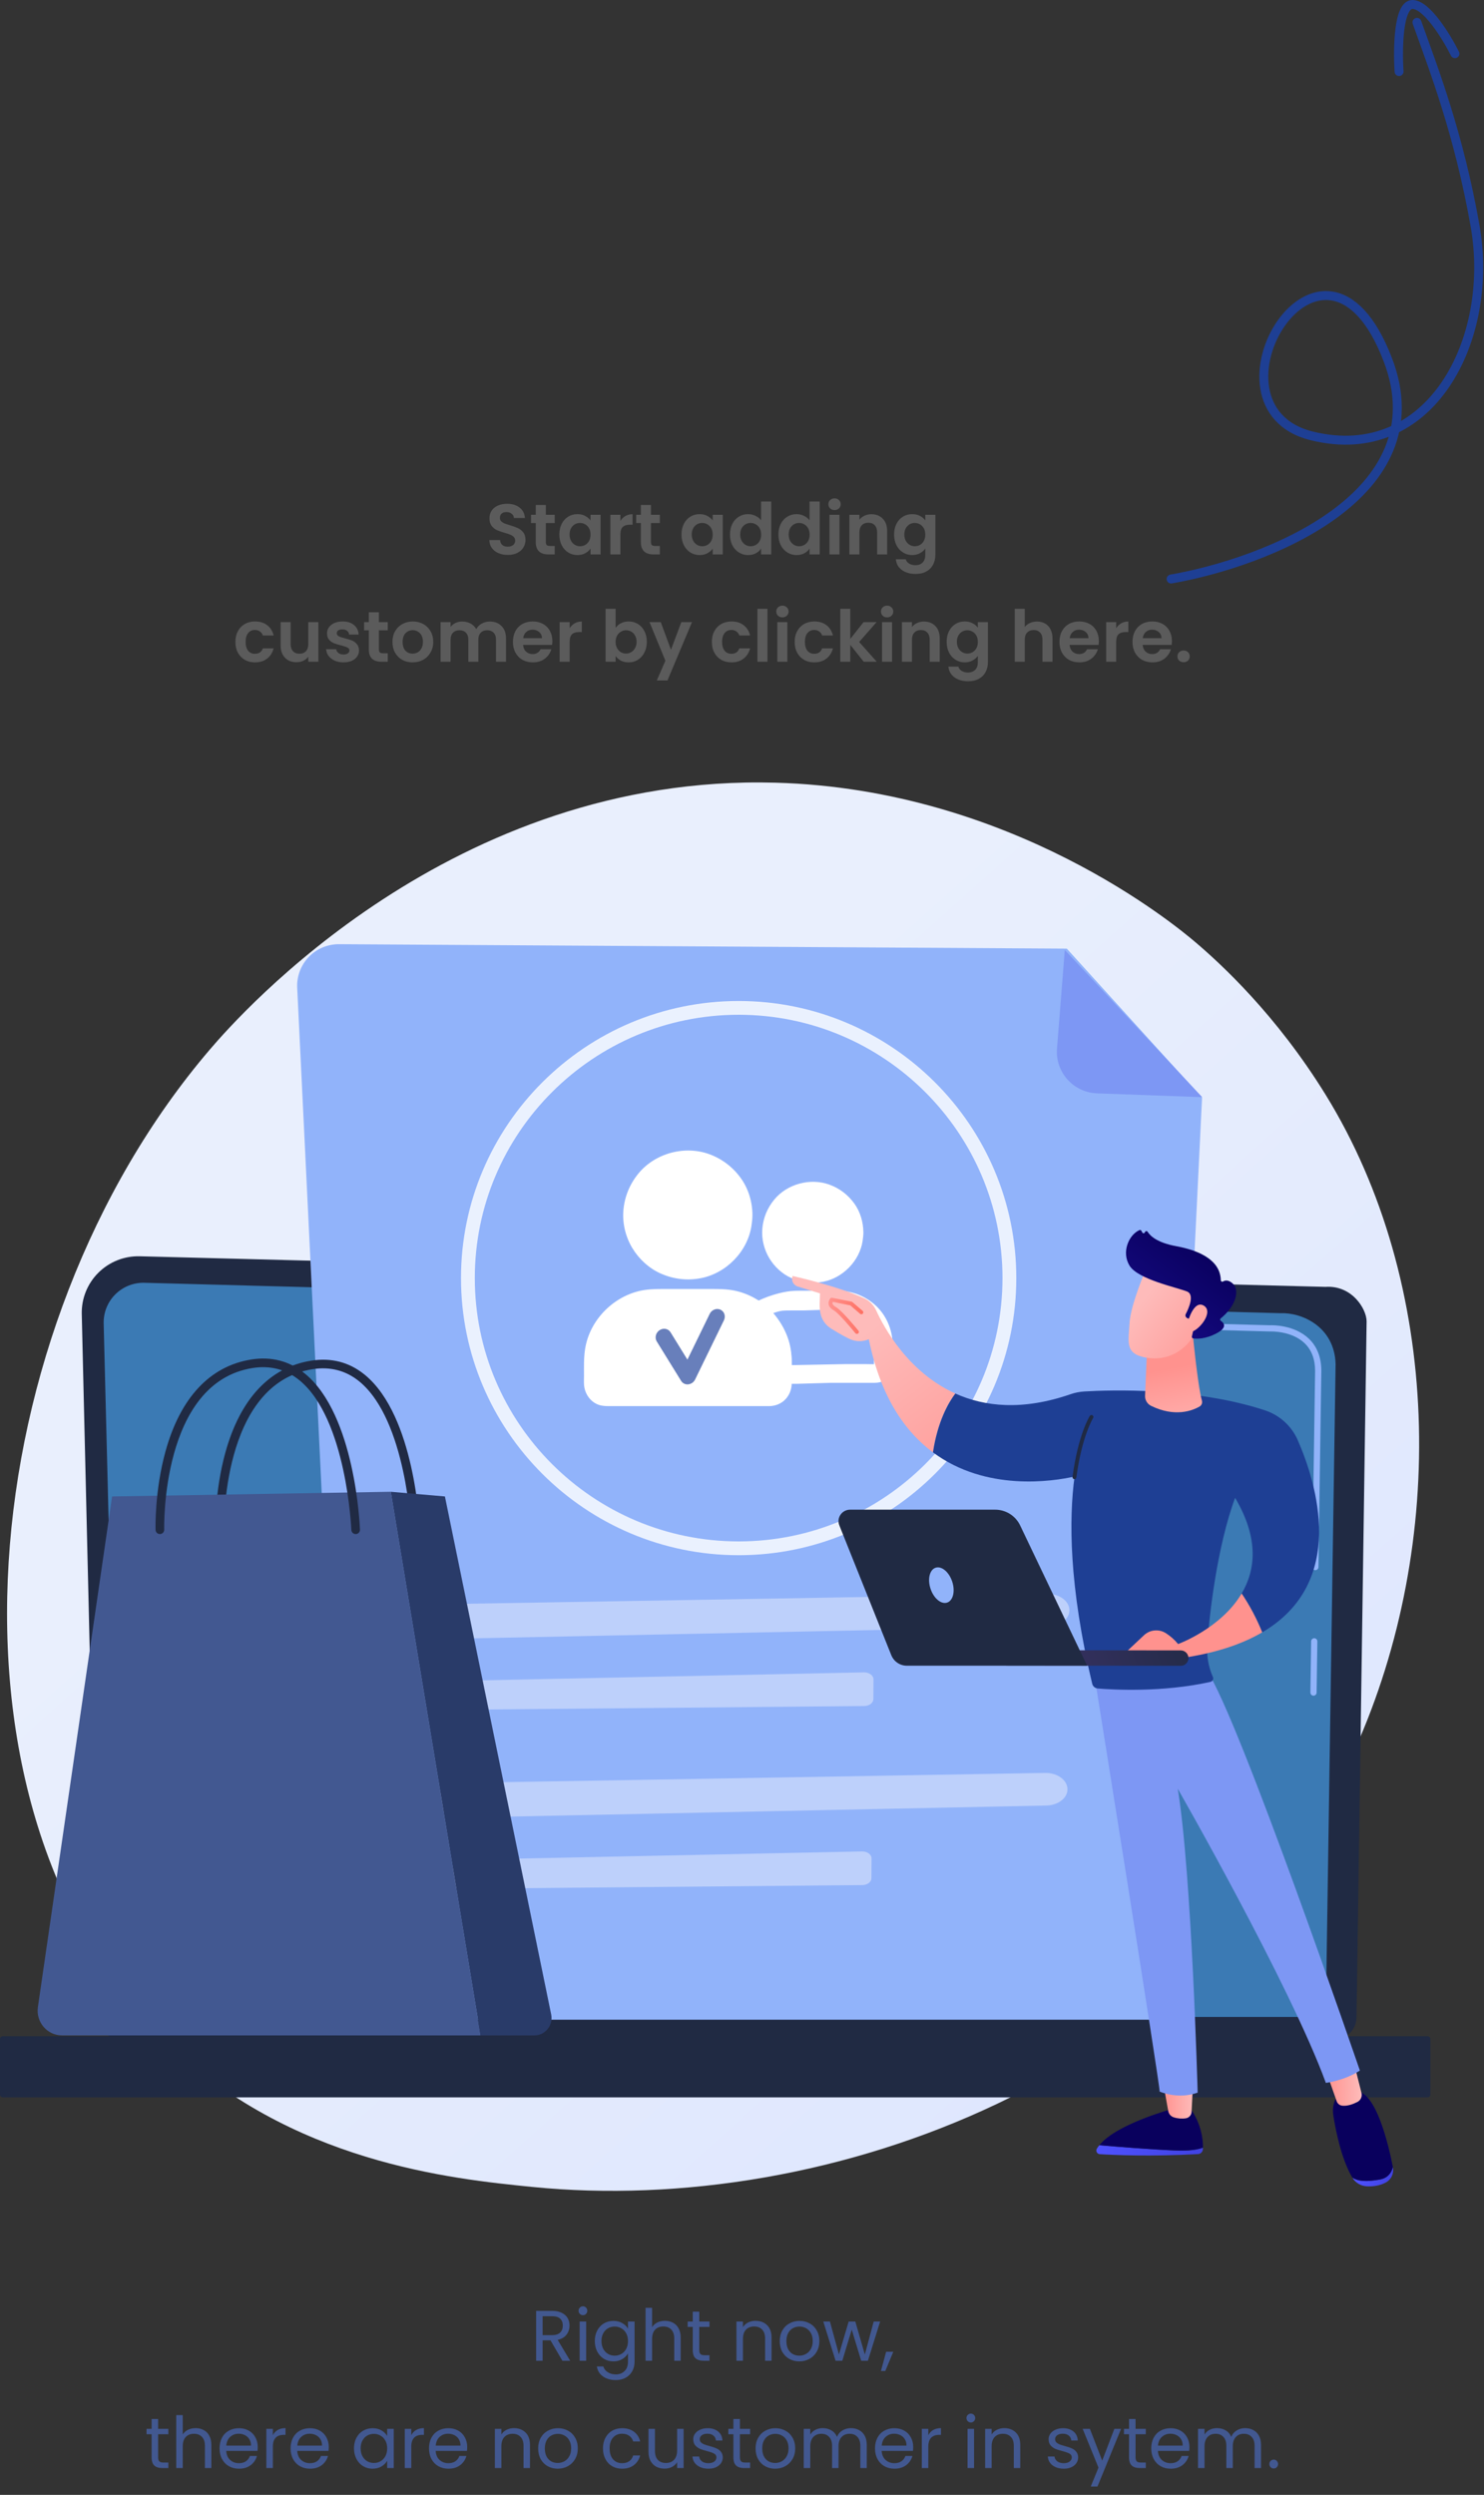 <svg width="332" height="558" viewBox="0 0 332 558" fill="none" xmlns="http://www.w3.org/2000/svg">
<rect x="0" y="0" width="332" height="558" fill="#333333" stroke="none"/>
<g clip-path="url(#clip0_498_5127)">
<path d="M303.098 391.301C269.863 465.214 185.014 495.728 119.068 489.122C101.062 487.322 64.833 483.691 36.974 456.468C-16.53 404.187 -6.272 297.038 46.913 234.776C53.763 226.757 101.142 173.063 173.469 175.054C226.423 176.516 263.075 207.012 267.531 210.81C273.159 215.607 285.558 226.991 296.599 244.897C322.541 286.979 323.867 345.113 303.098 391.301Z" fill="url(#paint0_linear_498_5127)"/>
<path d="M22.018 451.17C22.023 452.496 22.553 453.767 23.494 454.704C24.435 455.642 25.709 456.169 27.038 456.172H298.461C299.79 456.169 301.064 455.642 302.005 454.704C302.945 453.767 303.476 452.496 303.48 451.17L305.736 295.539C305.736 292.788 302.486 287.416 296.531 287.82L31.27 280.975C29.557 280.93 27.853 281.233 26.261 281.865C24.669 282.497 23.223 283.445 22.009 284.652C20.795 285.858 19.84 287.298 19.201 288.885C18.562 290.471 18.252 292.17 18.291 293.879L22.018 451.17Z" fill="#202A43"/>
<path d="M26.974 446.369C26.978 447.625 27.479 448.828 28.369 449.716C29.259 450.604 30.465 451.104 31.723 451.108H291.921C293.179 451.104 294.385 450.604 295.275 449.716C296.165 448.828 296.667 447.625 296.67 446.369L298.799 305.087C298.548 296.586 291.078 293.529 286.548 293.71L32.313 286.905C31.109 286.873 29.911 287.086 28.791 287.531C27.672 287.975 26.655 288.642 25.802 289.491C24.95 290.34 24.278 291.353 23.83 292.468C23.381 293.584 23.165 294.779 23.193 295.98L26.974 446.369Z" fill="#3B7AB4"/>
<path d="M293.855 379.251H293.845C293.753 379.249 293.663 379.23 293.579 379.194C293.495 379.158 293.419 379.105 293.355 379.04C293.292 378.974 293.242 378.897 293.208 378.812C293.174 378.727 293.158 378.636 293.159 378.545L293.327 367.088C293.33 366.906 293.404 366.732 293.535 366.604C293.665 366.476 293.84 366.404 294.023 366.404H294.033C294.124 366.405 294.215 366.425 294.299 366.461C294.382 366.497 294.458 366.549 294.522 366.615C294.586 366.68 294.636 366.757 294.67 366.842C294.703 366.927 294.72 367.017 294.719 367.108L294.551 378.567C294.548 378.749 294.474 378.923 294.343 379.051C294.213 379.179 294.038 379.251 293.855 379.251V379.251Z" fill="#91B3FA"/>
<path d="M294.269 351.175H294.258C294.074 351.172 293.898 351.097 293.769 350.965C293.64 350.833 293.569 350.655 293.572 350.471L294.218 306.587C294.205 303.98 293.413 301.899 291.86 300.415C288.963 297.645 284.363 297.787 284.169 297.796L202.911 295.621C202.82 295.619 202.73 295.599 202.646 295.562C202.563 295.525 202.488 295.471 202.425 295.405C202.362 295.339 202.313 295.261 202.28 295.176C202.248 295.091 202.232 295 202.235 294.909C202.233 294.817 202.251 294.725 202.286 294.64C202.322 294.555 202.376 294.478 202.443 294.414C202.51 294.351 202.59 294.302 202.677 294.271C202.764 294.24 202.857 294.227 202.949 294.234L284.16 296.409C284.665 296.378 289.563 296.296 292.824 299.413C294.66 301.166 295.597 303.583 295.61 306.593L294.965 350.489C294.963 350.672 294.889 350.846 294.758 350.975C294.628 351.103 294.452 351.175 294.269 351.175V351.175Z" fill="#91B3FA"/>
<path d="M0.636 469.092L319.362 469.092C319.714 469.092 319.999 468.807 319.999 468.456V456.053C319.999 455.702 319.714 455.418 319.362 455.418L0.636 455.418C0.284 455.418 -0.001 455.702 -0.001 456.053V468.456C-0.001 468.807 0.284 469.092 0.636 469.092Z" fill="#202A43"/>
<path d="M238.663 212.17L75.855 211.175C74.587 211.168 73.332 211.418 72.164 211.911C70.997 212.404 69.943 213.129 69.066 214.043C68.19 214.956 67.509 216.038 67.066 217.223C66.623 218.408 66.427 219.671 66.49 220.934L77.689 451.725H258.865L268.925 245.525L238.663 212.17Z" fill="#91B3FA"/>
<path d="M245.433 244.537C244.175 244.493 242.94 244.195 241.801 243.662C240.662 243.129 239.643 242.371 238.806 241.434C237.969 240.498 237.33 239.401 236.928 238.212C236.527 237.022 236.371 235.764 236.47 234.512L238.215 212.475L268.956 245.391L245.433 244.537Z" fill="#7D97F4"/>
<path d="M103.152 358.713C125.722 358.348 212.359 356.856 234.235 356.479C236.995 356.432 239.264 358.1 239.249 360.161C239.236 362.123 237.145 363.72 234.514 363.774L103.518 366.475C100.994 366.528 98.825 365.135 98.514 363.263L98.435 362.791C98.08 360.652 100.267 358.756 103.152 358.713Z" fill="#BDD0FB"/>
<path d="M101.573 381.623C101.953 382.105 102.65 382.399 103.398 382.393L193.343 381.568C194.47 381.558 195.38 380.875 195.387 380.031L195.419 375.604C195.419 374.725 194.451 374.014 193.276 374.038L105.832 375.862C101.931 375.943 99.595 379.11 101.573 381.623Z" fill="#BDD0FB"/>
<path d="M102.721 398.762C125.29 398.398 211.926 396.906 233.804 396.529C236.563 396.482 238.831 398.149 238.817 400.211C238.803 402.173 236.714 403.769 234.087 403.824L103.083 406.525C100.559 406.578 98.391 405.185 98.08 403.313L98.001 402.839C97.647 400.701 99.832 398.805 102.721 398.762Z" fill="#BDD0FB"/>
<path d="M101.142 421.671C101.522 422.153 102.219 422.447 102.967 422.44L192.911 421.617C194.039 421.607 194.95 420.924 194.955 420.08L194.987 415.652C194.993 414.772 194.02 414.062 192.845 414.087L105.4 415.911C101.5 415.992 99.16 419.159 101.142 421.671Z" fill="#BDD0FB"/>
<path opacity="0.81" d="M165.25 347.834C130.998 347.834 103.133 320.031 103.133 285.857C103.133 251.683 130.994 223.879 165.25 223.879C199.507 223.879 227.367 251.681 227.367 285.857C227.367 320.032 199.497 347.834 165.25 347.834ZM165.25 226.963C132.703 226.963 106.224 253.382 106.224 285.857C106.224 318.331 132.703 344.75 165.25 344.75C197.798 344.75 224.277 318.331 224.277 285.857C224.277 253.382 197.793 226.963 165.25 226.963V226.963Z" fill="white"/>
<ellipse cx="153.737" cy="271.93" rx="12.278" ry="12.251" fill="white"/>
<ellipse cx="182.385" cy="276.014" rx="8.185" ry="8.167" fill="white"/>
<path d="M164.135 271.743C164.135 272.295 164.1 272.847 164.023 273.392C164.051 273.204 164.072 273.022 164.1 272.833C163.946 273.924 163.659 274.986 163.231 276.006L163.441 275.503C163.14 276.209 162.769 276.886 162.342 277.529C162.23 277.697 162.111 277.858 161.999 278.019C161.74 278.382 162.307 277.641 162.076 277.921C162.02 277.991 161.964 278.06 161.901 278.137C161.656 278.431 161.396 278.71 161.13 278.983C160.857 279.255 160.577 279.507 160.283 279.752C160.213 279.807 160.143 279.87 160.066 279.926C159.786 280.157 160.479 279.619 160.199 279.821C160.038 279.94 159.877 280.052 159.709 280.164C159.057 280.604 158.364 280.975 157.642 281.282C157.81 281.212 157.979 281.142 158.147 281.072C157.131 281.499 156.067 281.792 154.967 281.939C155.156 281.911 155.338 281.89 155.527 281.862C154.428 282.002 153.321 282.002 152.222 281.862C152.411 281.89 152.593 281.911 152.782 281.939C151.689 281.785 150.625 281.499 149.602 281.072C149.77 281.142 149.938 281.212 150.106 281.282C149.399 280.981 148.72 280.611 148.075 280.185C147.907 280.073 147.746 279.954 147.585 279.842C147.221 279.584 147.963 280.15 147.683 279.919C147.613 279.863 147.543 279.807 147.466 279.745C147.172 279.5 146.892 279.241 146.619 278.976C146.345 278.703 146.093 278.424 145.848 278.13C145.792 278.06 145.729 277.991 145.673 277.914C145.442 277.634 145.981 278.326 145.778 278.046C145.659 277.886 145.547 277.725 145.435 277.557C144.994 276.907 144.623 276.216 144.314 275.496C144.384 275.663 144.454 275.831 144.525 275.999C144.097 274.986 143.803 273.923 143.656 272.826C143.684 273.015 143.705 273.197 143.733 273.385C143.593 272.288 143.593 271.184 143.733 270.087C143.705 270.276 143.684 270.457 143.656 270.646C143.81 269.556 144.097 268.494 144.525 267.473C144.454 267.641 144.384 267.809 144.314 267.977C144.616 267.271 144.987 266.593 145.414 265.95C145.526 265.782 145.645 265.622 145.757 265.461C146.016 265.098 145.449 265.838 145.68 265.559C145.736 265.489 145.792 265.419 145.855 265.342C146.1 265.049 146.359 264.769 146.626 264.497C146.892 264.224 147.179 263.972 147.473 263.728C147.543 263.672 147.613 263.609 147.69 263.553C147.97 263.323 147.277 263.861 147.557 263.658C147.718 263.539 147.879 263.427 148.047 263.316C148.699 262.875 149.392 262.505 150.114 262.197L149.609 262.407C150.625 261.981 151.689 261.687 152.789 261.541C152.6 261.569 152.418 261.59 152.229 261.617C153.328 261.478 154.435 261.478 155.534 261.617C155.345 261.59 155.163 261.569 154.974 261.541C156.067 261.694 157.131 261.981 158.154 262.407L157.649 262.197C158.357 262.498 159.036 262.868 159.68 263.295C159.849 263.406 160.01 263.525 160.171 263.637C160.535 263.896 159.793 263.33 160.073 263.56C160.143 263.616 160.213 263.672 160.29 263.735C160.584 263.979 160.864 264.238 161.137 264.504C161.41 264.776 161.663 265.056 161.908 265.349C161.964 265.419 162.027 265.489 162.083 265.566C162.314 265.845 161.775 265.153 161.978 265.433C162.097 265.594 162.209 265.754 162.321 265.922C162.762 266.572 163.133 267.264 163.441 267.984L163.231 267.481C163.659 268.494 163.953 269.556 164.1 270.653C164.072 270.464 164.051 270.283 164.023 270.094C164.1 270.639 164.135 271.191 164.135 271.743C164.142 272.84 165.101 273.889 166.236 273.84C167.371 273.791 168.344 272.917 168.337 271.743C168.323 268.829 167.448 265.873 165.739 263.504C163.96 261.037 161.571 259.206 158.707 258.151C153.181 256.125 146.555 257.914 142.829 262.463C140.868 264.86 139.705 267.683 139.46 270.772C139.229 273.679 139.978 276.698 141.491 279.185C142.955 281.589 145.154 283.63 147.732 284.797C150.617 286.097 153.734 286.474 156.843 285.866C162.509 284.748 167.237 279.905 168.112 274.196C168.238 273.385 168.33 272.575 168.33 271.75C168.337 270.653 167.363 269.605 166.228 269.654C165.094 269.696 164.141 270.562 164.134 271.743L164.135 271.743Z" fill="white"/>
<path d="M188.949 275.621C188.949 276.041 188.921 276.46 188.865 276.879C188.893 276.691 188.914 276.509 188.942 276.32C188.83 277.131 188.613 277.914 188.291 278.668L188.501 278.165C188.277 278.689 188.011 279.185 187.689 279.661C187.605 279.786 187.514 279.912 187.423 280.038C187.374 280.101 187.227 280.296 187.451 280.01C187.682 279.709 187.5 279.94 187.444 280.01C187.262 280.234 187.065 280.443 186.862 280.653C186.666 280.849 186.463 281.03 186.253 281.205C186.232 281.226 186.106 281.359 186.078 281.352C186.078 281.352 186.519 281.023 186.288 281.191C186.162 281.282 186.043 281.373 185.917 281.456C185.434 281.785 184.915 282.057 184.383 282.288C184.551 282.218 184.719 282.148 184.887 282.078C184.131 282.393 183.346 282.61 182.534 282.728C182.723 282.7 182.905 282.679 183.094 282.651C182.254 282.763 181.413 282.763 180.573 282.651C180.762 282.679 180.944 282.7 181.133 282.728C180.321 282.617 179.536 282.4 178.78 282.078C178.948 282.148 179.116 282.218 179.284 282.288C178.759 282.064 178.262 281.799 177.785 281.477C177.659 281.394 177.533 281.303 177.407 281.212C177.344 281.163 177.148 281.016 177.435 281.24C177.736 281.47 177.505 281.289 177.435 281.233C177.211 281.051 177.001 280.855 176.791 280.653C176.595 280.457 176.413 280.255 176.238 280.045C176.217 280.024 176.084 279.898 176.091 279.87C176.091 279.87 176.42 280.31 176.252 280.08C176.161 279.954 176.07 279.835 175.985 279.709C175.656 279.227 175.383 278.71 175.152 278.179L175.362 278.682C175.047 277.927 174.83 277.145 174.711 276.334C174.739 276.523 174.76 276.704 174.788 276.893C174.676 276.055 174.676 275.216 174.788 274.377C174.76 274.566 174.739 274.748 174.711 274.936C174.823 274.126 175.04 273.343 175.362 272.588L175.152 273.092C175.376 272.567 175.642 272.071 175.964 271.596C176.049 271.47 176.14 271.345 176.231 271.219C176.28 271.156 176.427 270.96 176.203 271.247C175.971 271.547 176.154 271.317 176.21 271.247C176.392 271.023 176.588 270.813 176.791 270.604C176.987 270.408 177.19 270.226 177.4 270.052C177.421 270.031 177.547 269.898 177.575 269.905C177.575 269.905 177.134 270.233 177.365 270.066C177.491 269.975 177.61 269.884 177.736 269.8C178.22 269.472 178.738 269.199 179.27 268.969C179.102 269.038 178.934 269.108 178.766 269.178C179.522 268.864 180.307 268.647 181.119 268.528C180.93 268.556 180.748 268.577 180.559 268.605C181.399 268.493 182.24 268.493 183.08 268.605C182.891 268.577 182.709 268.556 182.52 268.528C183.333 268.64 184.117 268.857 184.873 269.178C184.705 269.108 184.537 269.038 184.369 268.969C184.894 269.192 185.392 269.458 185.868 269.779C185.994 269.863 186.12 269.954 186.246 270.045C186.309 270.094 186.505 270.24 186.218 270.017C185.917 269.786 186.148 269.968 186.218 270.024C186.442 270.205 186.652 270.401 186.862 270.604C187.058 270.799 187.241 271.002 187.416 271.212C187.437 271.233 187.57 271.359 187.563 271.386C187.563 271.386 187.234 270.946 187.402 271.177C187.493 271.303 187.584 271.421 187.668 271.547C187.997 272.029 188.27 272.546 188.501 273.078L188.291 272.575C188.606 273.329 188.823 274.112 188.942 274.923C188.914 274.734 188.893 274.552 188.865 274.363C188.921 274.783 188.949 275.202 188.949 275.621C188.956 276.718 189.909 277.767 191.051 277.718C192.185 277.669 193.159 276.795 193.152 275.621C193.138 273.364 192.465 271.044 191.142 269.199C189.727 267.236 187.85 265.789 185.567 264.957C181.287 263.392 176.098 264.79 173.212 268.305C171.657 270.198 170.747 272.393 170.544 274.839C170.355 277.103 170.943 279.479 172.12 281.428C173.254 283.308 174.977 284.923 176.994 285.824C179.291 286.858 181.743 287.159 184.215 286.663C188.599 285.782 192.297 282.001 192.977 277.578C193.075 276.928 193.152 276.278 193.159 275.621C193.166 274.524 192.185 273.476 191.058 273.525C189.909 273.574 188.957 274.447 188.949 275.621L188.949 275.621Z" fill="white"/>
<path d="M148.28 290.986C133.001 290.986 132.341 305.959 133.705 312.765H174.631C176.814 299.698 169.174 293.709 165.082 292.348C165.991 292.348 163.559 290.986 148.28 290.986Z" fill="white"/>
<path d="M172.918 304.456V307.111C172.918 308.02 172.995 308.97 172.89 309.879C172.918 309.69 172.939 309.508 172.967 309.319C172.932 309.571 172.869 309.809 172.771 310.039L172.981 309.536C172.904 309.704 172.813 309.865 172.722 310.018C172.561 310.298 173.03 309.683 172.862 309.851C172.799 309.913 172.743 309.99 172.68 310.053C172.624 310.109 172.568 310.158 172.512 310.207C172.26 310.445 172.953 309.927 172.645 310.095C172.484 310.186 172.33 310.277 172.162 310.354C172.33 310.284 172.498 310.214 172.666 310.144C172.428 310.235 172.197 310.298 171.945 310.34C172.134 310.312 172.316 310.291 172.505 310.263C172.085 310.312 171.651 310.291 171.223 310.291H168.604H159.849H149.211H140.043C138.593 310.291 137.15 310.305 135.7 310.291C135.56 310.291 135.413 310.284 135.273 310.263C135.462 310.291 135.644 310.312 135.834 310.34C135.581 310.305 135.343 310.242 135.112 310.144C135.28 310.214 135.448 310.284 135.616 310.354C135.448 310.277 135.287 310.186 135.133 310.095C134.853 309.934 135.469 310.403 135.301 310.235C135.238 310.172 135.161 310.116 135.098 310.053C135.042 309.997 134.993 309.941 134.944 309.886C134.706 309.634 135.224 310.326 135.056 310.018C134.965 309.858 134.874 309.704 134.797 309.536L135.007 310.039C134.916 309.802 134.853 309.564 134.811 309.319C134.839 309.508 134.86 309.69 134.888 309.879C134.783 309.082 134.853 308.25 134.853 307.454V304.581C134.853 303.918 134.888 303.261 134.972 302.604C134.944 302.792 134.923 302.974 134.895 303.163C135.063 301.912 135.392 300.696 135.883 299.536C135.813 299.704 135.742 299.871 135.672 300.039C136.023 299.221 136.45 298.432 136.947 297.691C137.066 297.516 137.192 297.342 137.318 297.167C137.626 296.755 137.052 297.495 137.269 297.23C137.346 297.132 137.423 297.041 137.5 296.943C137.774 296.615 138.061 296.3 138.369 296C138.67 295.699 138.985 295.413 139.314 295.133C139.405 295.056 139.503 294.98 139.602 294.903C139.889 294.672 139.146 295.238 139.503 294.98C139.693 294.847 139.875 294.707 140.064 294.581C140.806 294.085 141.591 293.659 142.417 293.309L141.913 293.519C143.075 293.03 144.294 292.701 145.548 292.534C145.359 292.562 145.177 292.583 144.987 292.611C145.912 292.492 146.829 292.492 147.754 292.492H151.249H159.569C160.662 292.492 161.754 292.478 162.847 292.618C162.658 292.59 162.476 292.569 162.287 292.541C163.519 292.715 164.717 293.044 165.866 293.519L165.361 293.309C166.237 293.68 167.07 294.134 167.848 294.672C168.037 294.798 168.212 294.938 168.394 295.07C167.806 294.644 168.394 295.077 168.541 295.196C168.87 295.476 169.192 295.769 169.494 296.084C169.795 296.391 170.089 296.72 170.362 297.055C170.425 297.132 170.495 297.216 170.558 297.3C170.488 297.216 170.425 297.125 170.355 297.041C170.397 297.097 170.439 297.153 170.481 297.209C170.607 297.377 170.726 297.551 170.838 297.719C171.322 298.446 171.742 299.221 172.085 300.025L171.875 299.522C172.358 300.675 172.694 301.884 172.862 303.128C172.834 302.939 172.813 302.757 172.785 302.569C172.876 303.198 172.918 303.827 172.918 304.456C172.925 305.553 173.885 306.601 175.02 306.552C176.154 306.503 177.128 305.63 177.121 304.456C177.114 302.646 176.826 300.808 176.203 299.103C175.552 297.321 174.648 295.741 173.472 294.253C171.23 291.423 167.869 289.382 164.332 288.655C162.623 288.306 160.935 288.292 159.205 288.292H153.497H148.069C146.339 288.292 144.623 288.355 142.928 288.767C136.849 290.256 131.884 295.476 130.903 301.675C130.581 303.694 130.651 305.721 130.651 307.761C130.651 308.432 130.609 309.117 130.665 309.788C130.847 311.926 132.339 313.925 134.524 314.358C135.301 314.512 136.051 314.491 136.828 314.491H140.323H151.473H163.722H171.462H172.071C173.437 314.484 174.823 313.946 175.748 312.933C176.56 312.045 177.002 310.983 177.107 309.788C177.128 309.55 177.121 309.313 177.121 309.068V306.259V304.456C177.121 303.359 176.154 302.311 175.019 302.36C173.885 302.409 172.918 303.275 172.918 304.456L172.918 304.456Z" fill="white"/>
<path d="M195.506 300.78V303.211C195.506 304.029 195.562 304.875 195.492 305.692C195.52 305.504 195.541 305.322 195.569 305.133C195.548 305.287 195.513 305.434 195.457 305.58C195.527 305.413 195.597 305.245 195.667 305.077C195.632 305.161 195.583 305.238 195.548 305.322C195.394 305.636 195.926 304.91 195.625 305.217C195.338 305.504 195.954 305.042 195.772 305.112C195.674 305.147 195.59 305.217 195.492 305.259L195.996 305.049C195.849 305.105 195.702 305.14 195.548 305.161C195.737 305.133 195.919 305.112 196.108 305.084C195.38 305.147 194.63 305.098 193.902 305.098H188.908L177.619 305.315H175.007L177.108 307.411C177.108 306.021 177.178 304.609 177.038 303.225C176.751 300.388 175.805 297.621 174.103 295.308C173.067 293.896 171.897 292.729 170.51 291.667C170.651 292.764 170.791 293.861 170.938 294.959C171.05 294.861 171.162 294.77 171.274 294.679C171.589 294.413 170.861 294.973 171.197 294.742C171.407 294.595 171.617 294.448 171.834 294.309C172.275 294.036 172.738 293.799 173.214 293.596L172.71 293.806C173.515 293.47 174.356 293.239 175.217 293.114C175.028 293.142 174.846 293.163 174.657 293.191C175.406 293.093 176.148 293.093 176.905 293.093H179.825L186.534 292.876C187.34 292.876 188.138 292.862 188.943 292.967C188.754 292.939 188.572 292.918 188.383 292.89C189.258 293.016 190.106 293.246 190.925 293.582C190.757 293.512 190.589 293.442 190.421 293.372C191.002 293.624 191.563 293.917 192.088 294.267C192.214 294.35 192.34 294.441 192.466 294.532C192.767 294.749 192.333 294.399 192.298 294.399C192.333 294.399 192.445 294.518 192.473 294.546C192.718 294.749 192.957 294.965 193.188 295.189C193.405 295.406 193.608 295.629 193.804 295.867C193.853 295.923 193.902 295.986 193.951 296.042C194.105 296.23 193.629 295.608 193.818 295.874C193.909 296 194 296.118 194.084 296.244C194.448 296.782 194.756 297.348 195.009 297.942C194.939 297.775 194.869 297.607 194.799 297.439C195.142 298.25 195.373 299.102 195.492 299.976C195.464 299.787 195.443 299.606 195.415 299.417C195.478 299.871 195.506 300.325 195.506 300.78C195.513 301.877 196.465 302.925 197.607 302.876C198.742 302.827 199.715 301.954 199.708 300.78C199.694 297.341 198.195 293.903 195.548 291.667C193.258 289.724 190.435 288.683 187.424 288.683H178.938C178.007 288.683 177.096 288.718 176.172 288.858C173.874 289.193 169.705 290.493 167.961 292.003C167.464 292.436 167.303 293.142 167.38 293.764C167.478 294.462 167.835 294.875 168.381 295.294C168.346 295.266 167.989 294.98 168.206 295.161C168.262 295.203 168.311 295.245 168.367 295.294C168.486 295.392 168.605 295.497 168.724 295.595C168.948 295.79 169.159 295.993 169.369 296.195C169.579 296.405 169.782 296.615 169.978 296.838C170.16 297.048 170.335 297.342 170.545 297.516C170.51 297.488 170.244 297.111 170.405 297.342C170.447 297.397 170.489 297.453 170.531 297.509C170.615 297.621 170.692 297.733 170.769 297.852C170.938 298.096 171.092 298.348 171.246 298.599C171.561 299.131 171.834 299.676 172.072 300.242L171.862 299.739C172.345 300.892 172.681 302.1 172.85 303.344C172.822 303.156 172.801 302.974 172.772 302.785C172.969 304.309 172.899 305.867 172.899 307.405C172.899 308.537 173.858 309.501 175 309.501H178.368L185.77 309.284H192.97H195.219C195.954 309.284 196.647 309.277 197.348 308.977C198.776 308.376 199.659 307.034 199.694 305.49C199.701 305.147 199.694 304.798 199.694 304.448V301.01V300.766C199.694 299.669 198.727 298.62 197.593 298.669C196.472 298.732 195.506 299.606 195.506 300.78Z" fill="white"/>
<path d="M153.917 309.627C153.616 309.651 153.313 309.591 153.043 309.454C152.773 309.317 152.545 309.108 152.383 308.85L146.935 300.031C146.425 299.206 146.7 298.073 147.55 297.507C148.4 296.94 149.5 297.146 150.01 297.971L153.788 304.093L158.774 293.858C159.221 292.94 160.296 292.521 161.174 292.916C162.052 293.312 162.401 294.382 161.954 295.3L155.512 308.531C155.368 308.828 155.153 309.084 154.885 309.274C154.617 309.464 154.306 309.583 153.981 309.62L153.917 309.627Z" fill="#687FBB"/>
<path d="M49.163 343.37C48.912 343.37 48.67 343.272 48.49 343.098C48.31 342.924 48.205 342.686 48.197 342.436C48.187 342.085 47.964 333.756 50.422 324.859C53.733 312.878 60.373 305.776 69.625 304.323C74.158 303.61 78.194 304.679 81.632 307.496C92.824 316.681 93.888 341.326 93.929 342.371C93.938 342.5 93.921 342.629 93.879 342.751C93.836 342.873 93.77 342.985 93.683 343.081C93.597 343.177 93.492 343.254 93.375 343.309C93.258 343.364 93.131 343.395 93.002 343.4C92.872 343.404 92.743 343.383 92.623 343.338C92.502 343.292 92.391 343.222 92.298 343.133C92.204 343.044 92.129 342.937 92.078 342.819C92.027 342.7 92 342.573 91.999 342.444C91.989 342.198 90.927 317.619 80.403 308.984C77.414 306.533 73.889 305.609 69.925 306.228C49.366 309.457 50.122 342.048 50.132 342.378C50.136 342.504 50.115 342.63 50.07 342.748C50.025 342.867 49.957 342.975 49.87 343.067C49.783 343.159 49.679 343.233 49.564 343.285C49.448 343.337 49.323 343.366 49.196 343.37H49.163Z" fill="#202A43"/>
<path d="M8.479 448.893L25.076 334.693L87.429 333.646L107.524 455.237H13.877C10.547 455.237 7.993 452.237 8.479 448.893Z" fill="#425891"/>
<path d="M99.536 334.693L87.428 333.646L107.524 455.237H119.546C121.983 455.237 123.804 452.965 123.308 450.543L99.536 334.693Z" fill="#293B69"/>
<path d="M79.569 343.109C79.32 343.109 79.079 343.012 78.9 342.839C78.72 342.666 78.614 342.431 78.604 342.182C78.595 341.934 77.532 317.355 67.008 308.722C64.02 306.271 60.496 305.347 56.531 305.966C35.984 309.192 36.725 341.787 36.734 342.115C36.738 342.242 36.717 342.368 36.672 342.486C36.627 342.604 36.559 342.713 36.472 342.805C36.385 342.897 36.281 342.971 36.166 343.023C36.05 343.075 35.925 343.104 35.798 343.108C35.672 343.111 35.545 343.09 35.427 343.045C35.308 343.001 35.2 342.933 35.107 342.846C35.015 342.76 34.941 342.656 34.889 342.54C34.837 342.425 34.808 342.3 34.804 342.174C34.793 341.824 34.569 333.493 37.029 324.598C40.339 312.616 46.979 305.515 56.231 304.061C60.764 303.349 64.801 304.417 68.237 307.235C79.431 316.42 80.495 341.063 80.534 342.11C80.539 342.236 80.519 342.362 80.475 342.481C80.431 342.6 80.364 342.709 80.278 342.801C80.192 342.894 80.088 342.969 79.973 343.022C79.858 343.075 79.733 343.104 79.606 343.109H79.569Z" fill="#202A43"/>
<path d="M245.944 479.789C250.03 480.142 257.12 480.714 262.71 480.959C266.07 481.107 268.01 480.778 269.119 480.334C269.119 480.459 269.113 480.578 269.109 480.687C269.094 480.972 268.973 481.242 268.77 481.443C268.567 481.644 268.297 481.764 268.011 481.777C257.448 482.366 249.047 481.981 246.056 481.799C245.915 481.792 245.777 481.749 245.657 481.674C245.537 481.599 245.438 481.494 245.371 481.369C245.303 481.245 245.269 481.105 245.272 480.963C245.274 480.822 245.313 480.683 245.386 480.561C245.554 480.292 245.74 480.034 245.944 479.789V479.789Z" fill="url(#paint1_linear_498_5127)"/>
<path d="M262.71 480.959C257.119 480.714 250.03 480.142 245.943 479.789C249.961 474.872 262.71 471.558 262.71 471.558H266.311C268.792 475.12 269.146 478.511 269.119 480.333C268.005 480.775 266.07 481.112 262.71 480.959Z" fill="#09005D"/>
<path d="M266.917 465.693L266.578 472.347C266.561 472.698 266.421 473.033 266.184 473.293C265.947 473.554 265.626 473.724 265.277 473.775C264.37 473.91 263.443 473.833 262.571 473.55C262.264 473.45 261.989 473.268 261.776 473.025C261.563 472.782 261.419 472.486 261.36 472.169L260.195 465.692L266.917 465.693Z" fill="url(#paint2_linear_498_5127)"/>
<path d="M308.71 487.464C310.481 487.146 311.283 485.959 311.62 484.69L311.626 484.724C311.759 485.379 311.681 486.06 311.402 486.669C311.124 487.277 310.659 487.782 310.074 488.11C308.614 488.906 307.018 489.043 305.778 488.977C305.125 488.948 304.489 488.758 303.927 488.424C303.366 488.09 302.895 487.624 302.557 487.065L302.547 487.047C303.882 487.895 305.756 487.996 308.71 487.464Z" fill="url(#paint3_linear_498_5127)"/>
<path d="M300.356 467.743H303.326C307.85 467.624 310.69 479.926 311.62 484.69C311.282 485.959 310.481 487.146 308.71 487.464C305.756 487.996 303.882 487.895 302.547 487.043C300.103 482.897 298.891 476.824 298.31 473.279C297.647 469.248 300.356 467.743 300.356 467.743Z" fill="#09005D"/>
<path d="M302.945 461.567L304.593 468.111C304.69 468.501 304.651 468.913 304.483 469.279C304.315 469.644 304.027 469.942 303.668 470.124C302.745 470.596 301.446 471.092 300.252 470.949C299.978 470.913 299.719 470.801 299.504 470.627C299.29 470.452 299.129 470.221 299.039 469.959L296.618 463.074L302.945 461.567Z" fill="url(#paint4_linear_498_5127)"/>
<path d="M244.938 375.383C244.938 375.383 259.674 467.287 259.431 467.792C259.431 467.792 263.501 469.639 267.939 468.029C267.939 468.029 266.606 418.899 263.483 400.061C263.483 400.061 288.627 443.973 296.619 465.854C296.619 465.854 300.784 465.358 304.232 463.094C304.232 463.094 277.154 384.054 269.929 373.526L244.938 375.383Z" fill="#7D97F4"/>
<path d="M177.315 285.387C177.315 285.387 187.259 287.575 193.307 290.362C194.505 290.915 195.465 291.877 196.013 293.075C197.817 297.029 203.229 306.942 213.729 311.673C212.217 313.674 209.782 317.838 208.724 324.835C202.419 320.154 196.978 312.337 194.366 299.516C194.366 299.516 192.375 300.595 189.894 299.392C188.582 298.757 187.075 297.856 185.933 297.142C184.796 296.447 183.971 295.342 183.629 294.056C183.196 292.369 183.451 290.875 183.451 289.277L178.34 287.702C178.34 287.702 176.8 287.123 177.315 285.387Z" fill="url(#paint5_linear_498_5127)"/>
<path d="M208.723 324.835C209.783 317.838 212.218 313.674 213.728 311.673C220.247 314.613 228.724 315.552 239.528 311.818C240.524 311.475 241.562 311.271 242.614 311.211C248.365 310.873 267.307 310.26 282.987 315.428C284.613 315.963 286.108 316.833 287.374 317.984C288.64 319.134 289.649 320.537 290.335 322.103C294.575 331.813 301.441 353.926 282.381 365.09C281.154 362.043 279.613 359.132 277.782 356.404C280.851 351.239 281.76 344.183 276.316 334.995C272.345 345.696 270.481 361.309 270.092 368.219C269.965 370.494 270.364 372.768 271.258 374.864L271.356 375.089C271.401 375.195 271.422 375.31 271.418 375.425C271.413 375.54 271.384 375.653 271.331 375.755C271.278 375.858 271.203 375.947 271.112 376.018C271.021 376.089 270.915 376.138 270.802 376.164C260.073 378.568 248.912 377.915 245.578 377.64C245.289 377.616 245.015 377.502 244.795 377.314C244.574 377.126 244.419 376.873 244.352 376.592C239.135 354.655 239.122 339.692 240.405 330.233C235.515 331.327 220.59 333.649 208.723 324.835Z" fill="#1E3F94"/>
<path d="M240.375 330.828C240.48 330.828 240.582 330.789 240.661 330.72C240.741 330.65 240.792 330.555 240.806 330.45C242.031 321.215 244.527 317.184 244.552 317.145C244.614 317.048 244.635 316.93 244.609 316.817C244.584 316.705 244.515 316.607 244.418 316.545C244.32 316.483 244.202 316.463 244.09 316.488C243.977 316.513 243.879 316.582 243.817 316.679C243.71 316.847 241.198 320.882 239.943 330.337C239.928 330.451 239.959 330.566 240.029 330.657C240.099 330.749 240.203 330.809 240.317 330.824C240.336 330.826 240.355 330.828 240.375 330.828Z" fill="#202A43"/>
<path d="M266.855 298.432C266.855 298.432 267.941 309.883 268.897 313.27C268.967 313.52 268.951 313.786 268.852 314.026C268.753 314.266 268.576 314.466 268.35 314.593C266.727 315.518 262.837 317.027 257.515 314.425C257.096 314.217 256.745 313.892 256.507 313.489C256.269 313.087 256.154 312.624 256.175 312.157L256.644 301.091L266.855 298.432Z" fill="url(#paint6_linear_498_5127)"/>
<path d="M256.409 283.787C256.409 283.787 252.937 291.745 252.704 295.922C252.471 300.099 251.57 302.809 256.409 303.649C261.248 304.49 265.327 302.084 267.537 297.924C267.537 297.924 270.997 291.512 270.221 288.888C269.446 286.265 256.409 283.787 256.409 283.787Z" fill="url(#paint7_linear_498_5127)"/>
<path d="M265.883 294.925L265.607 294.805C265.524 294.768 265.449 294.715 265.387 294.649C265.325 294.582 265.278 294.504 265.247 294.419C265.217 294.334 265.204 294.243 265.21 294.153C265.216 294.062 265.241 293.974 265.282 293.893C265.965 292.578 267.296 289.562 265.576 288.859C263.362 287.952 254.586 286.167 252.693 283.061C250.873 280.075 252.486 276.221 254.909 275.125C254.986 275.088 255.074 275.082 255.155 275.108C255.237 275.135 255.305 275.192 255.345 275.267L255.547 275.648C255.578 275.706 255.625 275.753 255.683 275.784C255.741 275.814 255.806 275.827 255.871 275.82C255.937 275.813 255.998 275.787 256.048 275.746C256.099 275.704 256.135 275.648 256.153 275.585C256.171 275.524 256.206 275.47 256.253 275.428C256.301 275.387 256.36 275.36 256.423 275.351C256.485 275.342 256.549 275.352 256.607 275.378C256.664 275.405 256.713 275.447 256.747 275.501C257.328 276.43 258.899 277.938 263.101 278.71C269.072 279.811 273.024 282.222 273.118 286.338C273.119 286.397 273.136 286.454 273.166 286.504C273.197 286.555 273.24 286.596 273.292 286.623C273.344 286.651 273.403 286.664 273.462 286.662C273.52 286.659 273.577 286.641 273.627 286.609C274.068 286.341 274.774 286.215 275.716 287.006C277.357 288.382 276.686 291.956 273.09 294.881C273.05 294.913 273.017 294.953 272.996 295C272.974 295.046 272.963 295.097 272.965 295.148C272.966 295.199 272.98 295.249 273.005 295.294C273.029 295.339 273.064 295.377 273.106 295.407C273.758 295.83 274.73 296.838 272.212 298.18C269.608 299.569 267.663 299.454 266.912 299.332C266.868 299.324 266.826 299.308 266.789 299.284C266.751 299.26 266.719 299.228 266.694 299.191C266.67 299.154 266.653 299.113 266.645 299.069C266.636 299.025 266.637 298.98 266.647 298.937L267.446 295.319C267.457 295.271 267.456 295.221 267.445 295.173C267.434 295.125 267.413 295.081 267.382 295.042C267.351 295.004 267.312 294.973 267.268 294.952C267.223 294.93 267.175 294.919 267.126 294.919L265.883 294.925Z" fill="url(#paint8_linear_498_5127)"/>
<path d="M265.732 295.691C265.732 295.691 267.057 290.608 269.34 292.033C271.623 293.457 268.155 297.729 266.318 297.919L265.732 295.691Z" fill="url(#paint9_linear_498_5127)"/>
<path d="M191.712 298.334C191.812 298.334 191.909 298.299 191.986 298.236C192.076 298.163 192.133 298.058 192.145 297.944C192.157 297.829 192.122 297.714 192.05 297.625C191.673 297.164 188.337 293.094 187.051 292.369C186.583 292.105 186.305 291.832 186.245 291.582C186.219 291.443 186.24 291.299 186.304 291.173L190.224 291.961L192.445 293.862C192.534 293.928 192.644 293.958 192.754 293.945C192.864 293.933 192.965 293.879 193.037 293.796C193.108 293.712 193.145 293.604 193.14 293.494C193.135 293.384 193.088 293.28 193.009 293.203L190.701 291.227C190.644 291.179 190.577 291.146 190.504 291.13L186.163 290.263C186.078 290.245 185.989 290.253 185.909 290.286C185.829 290.318 185.76 290.374 185.712 290.446C185.394 290.917 185.289 291.355 185.39 291.784C185.51 292.291 185.91 292.731 186.615 293.134C187.582 293.679 190.373 296.959 191.366 298.183C191.409 298.232 191.462 298.272 191.522 298.298C191.582 298.324 191.647 298.336 191.712 298.334V298.334Z" fill="url(#paint10_linear_498_5127)"/>
<path d="M265.901 370.594L250.554 370.783L255.926 365.738C256.576 365.126 257.413 364.748 258.303 364.665C259.194 364.582 260.087 364.798 260.84 365.279C261.872 365.939 262.793 366.758 263.568 367.705C263.568 367.705 273.141 364.217 277.782 356.404C279.613 359.132 281.154 362.043 282.381 365.09C278.222 367.527 272.829 369.443 265.901 370.594Z" fill="url(#paint11_linear_498_5127)"/>
<path d="M264.247 372.568C264.218 372.568 264.188 372.568 264.158 372.568L225.203 372.526C224.745 372.526 224.306 372.345 223.983 372.022C223.659 371.699 223.478 371.262 223.478 370.805C223.478 370.349 223.659 369.911 223.983 369.588C224.306 369.265 224.745 369.084 225.203 369.084L264.158 369.126C264.608 369.126 265.039 369.302 265.361 369.615C265.683 369.929 265.869 370.355 265.88 370.804C265.891 371.253 265.726 371.688 265.421 372.017C265.115 372.346 264.693 372.543 264.244 372.566L264.247 372.568Z" fill="url(#paint12_linear_498_5127)"/>
<path d="M190.183 337.651H222.626C223.794 337.649 224.939 337.976 225.929 338.596C226.918 339.215 227.712 340.102 228.217 341.152L243.211 372.55H202.899C202.148 372.552 201.413 372.33 200.79 371.912C200.167 371.493 199.684 370.898 199.403 370.203L187.773 341.151C187.102 339.475 188.355 337.651 190.183 337.651Z" fill="#202A43"/>
<path d="M211.89 358.433C213.229 357.993 213.738 355.89 213.027 353.736C212.316 351.582 210.653 350.193 209.313 350.634C207.974 351.074 207.464 353.177 208.176 355.331C208.887 357.485 210.55 358.874 211.89 358.433Z" fill="#91B3FA"/>
</g>
<path d="M125.815 528L123.159 523.44H121.399V528H119.943V516.848H123.543C124.386 516.848 125.095 516.992 125.671 517.28C126.258 517.568 126.695 517.957 126.983 518.448C127.271 518.939 127.415 519.499 127.415 520.128C127.415 520.896 127.191 521.573 126.743 522.16C126.306 522.747 125.644 523.136 124.759 523.328L127.559 528H125.815ZM121.399 522.272H123.543C124.332 522.272 124.924 522.08 125.319 521.696C125.714 521.301 125.911 520.779 125.911 520.128C125.911 519.467 125.714 518.955 125.319 518.592C124.935 518.229 124.343 518.048 123.543 518.048H121.399V522.272ZM130.429 517.808C130.152 517.808 129.917 517.712 129.725 517.52C129.533 517.328 129.437 517.093 129.437 516.816C129.437 516.539 129.533 516.304 129.725 516.112C129.917 515.92 130.152 515.824 130.429 515.824C130.696 515.824 130.92 515.92 131.101 516.112C131.293 516.304 131.389 516.539 131.389 516.816C131.389 517.093 131.293 517.328 131.101 517.52C130.92 517.712 130.696 517.808 130.429 517.808ZM131.133 519.232V528H129.677V519.232H131.133ZM137.231 519.088C137.988 519.088 138.649 519.253 139.215 519.584C139.791 519.915 140.217 520.331 140.495 520.832V519.232H141.967V528.192C141.967 528.992 141.796 529.701 141.455 530.32C141.113 530.949 140.623 531.44 139.983 531.792C139.353 532.144 138.617 532.32 137.775 532.32C136.623 532.32 135.663 532.048 134.895 531.504C134.127 530.96 133.673 530.219 133.535 529.28H134.975C135.135 529.813 135.465 530.24 135.967 530.56C136.468 530.891 137.071 531.056 137.775 531.056C138.575 531.056 139.225 530.805 139.727 530.304C140.239 529.803 140.495 529.099 140.495 528.192V526.352C140.207 526.864 139.78 527.291 139.215 527.632C138.649 527.973 137.988 528.144 137.231 528.144C136.452 528.144 135.743 527.952 135.103 527.568C134.473 527.184 133.977 526.645 133.615 525.952C133.252 525.259 133.071 524.469 133.071 523.584C133.071 522.688 133.252 521.904 133.615 521.232C133.977 520.549 134.473 520.021 135.103 519.648C135.743 519.275 136.452 519.088 137.231 519.088ZM140.495 523.6C140.495 522.939 140.361 522.363 140.095 521.872C139.828 521.381 139.465 521.008 139.007 520.752C138.559 520.485 138.063 520.352 137.519 520.352C136.975 520.352 136.479 520.48 136.031 520.736C135.583 520.992 135.225 521.365 134.959 521.856C134.692 522.347 134.559 522.923 134.559 523.584C134.559 524.256 134.692 524.843 134.959 525.344C135.225 525.835 135.583 526.213 136.031 526.48C136.479 526.736 136.975 526.864 137.519 526.864C138.063 526.864 138.559 526.736 139.007 526.48C139.465 526.213 139.828 525.835 140.095 525.344C140.361 524.843 140.495 524.261 140.495 523.6ZM148.779 519.072C149.441 519.072 150.038 519.216 150.571 519.504C151.105 519.781 151.521 520.203 151.819 520.768C152.129 521.333 152.283 522.021 152.283 522.832V528H150.843V523.04C150.843 522.165 150.625 521.499 150.187 521.04C149.75 520.571 149.153 520.336 148.395 520.336C147.627 520.336 147.014 520.576 146.555 521.056C146.107 521.536 145.883 522.235 145.883 523.152V528H144.427V516.16H145.883V520.48C146.171 520.032 146.566 519.685 147.067 519.44C147.579 519.195 148.15 519.072 148.779 519.072ZM156.438 520.432V525.6C156.438 526.027 156.528 526.331 156.71 526.512C156.891 526.683 157.206 526.768 157.654 526.768H158.726V528H157.414C156.603 528 155.995 527.813 155.59 527.44C155.184 527.067 154.982 526.453 154.982 525.6V520.432H153.846V519.232H154.982V517.024H156.438V519.232H158.726V520.432H156.438ZM169.027 519.072C170.094 519.072 170.958 519.397 171.619 520.048C172.281 520.688 172.611 521.616 172.611 522.832V528H171.171V523.04C171.171 522.165 170.953 521.499 170.515 521.04C170.078 520.571 169.481 520.336 168.723 520.336C167.955 520.336 167.342 520.576 166.883 521.056C166.435 521.536 166.211 522.235 166.211 523.152V528H164.755V519.232H166.211V520.48C166.499 520.032 166.889 519.685 167.379 519.44C167.881 519.195 168.43 519.072 169.027 519.072ZM178.814 528.144C177.992 528.144 177.246 527.957 176.574 527.584C175.912 527.211 175.39 526.683 175.006 526C174.632 525.307 174.446 524.507 174.446 523.6C174.446 522.704 174.638 521.915 175.022 521.232C175.416 520.539 175.95 520.011 176.622 519.648C177.294 519.275 178.046 519.088 178.878 519.088C179.71 519.088 180.462 519.275 181.134 519.648C181.806 520.011 182.334 520.533 182.718 521.216C183.112 521.899 183.31 522.693 183.31 523.6C183.31 524.507 183.107 525.307 182.702 526C182.307 526.683 181.768 527.211 181.086 527.584C180.403 527.957 179.646 528.144 178.814 528.144ZM178.814 526.864C179.336 526.864 179.827 526.741 180.286 526.496C180.744 526.251 181.112 525.883 181.39 525.392C181.678 524.901 181.822 524.304 181.822 523.6C181.822 522.896 181.683 522.299 181.406 521.808C181.128 521.317 180.766 520.955 180.318 520.72C179.87 520.475 179.384 520.352 178.862 520.352C178.328 520.352 177.838 520.475 177.39 520.72C176.952 520.955 176.6 521.317 176.334 521.808C176.067 522.299 175.934 522.896 175.934 523.6C175.934 524.315 176.062 524.917 176.318 525.408C176.584 525.899 176.936 526.267 177.374 526.512C177.811 526.747 178.291 526.864 178.814 526.864ZM196.904 519.232L194.168 528H192.664L190.552 521.04L188.44 528H186.936L184.184 519.232H185.672L187.688 526.592L189.864 519.232H191.352L193.48 526.608L195.464 519.232H196.904ZM199.853 525.984L198.061 530.288H197.085L198.253 525.984H199.853ZM35.375 544.432V549.6C35.375 550.027 35.466 550.331 35.647 550.512C35.828 550.683 36.143 550.768 36.591 550.768H37.663V552H36.351C35.541 552 34.932 551.813 34.527 551.44C34.122 551.067 33.919 550.453 33.919 549.6V544.432H32.783V543.232H33.919V541.024H35.375V543.232H37.663V544.432H35.375ZM43.779 543.072C44.441 543.072 45.038 543.216 45.571 543.504C46.105 543.781 46.521 544.203 46.819 544.768C47.129 545.333 47.283 546.021 47.283 546.832V552H45.843V547.04C45.843 546.165 45.625 545.499 45.187 545.04C44.75 544.571 44.153 544.336 43.395 544.336C42.627 544.336 42.014 544.576 41.555 545.056C41.107 545.536 40.883 546.235 40.883 547.152V552H39.427V540.16H40.883V544.48C41.171 544.032 41.566 543.685 42.067 543.44C42.579 543.195 43.15 543.072 43.779 543.072ZM57.662 547.28C57.662 547.557 57.646 547.851 57.614 548.16H50.606C50.659 549.024 50.952 549.701 51.486 550.192C52.03 550.672 52.686 550.912 53.454 550.912C54.083 550.912 54.606 550.768 55.022 550.48C55.448 550.181 55.747 549.787 55.918 549.296H57.486C57.251 550.139 56.782 550.827 56.078 551.36C55.374 551.883 54.499 552.144 53.454 552.144C52.622 552.144 51.875 551.957 51.214 551.584C50.563 551.211 50.051 550.683 49.678 550C49.304 549.307 49.118 548.507 49.118 547.6C49.118 546.693 49.299 545.899 49.662 545.216C50.024 544.533 50.531 544.011 51.182 543.648C51.843 543.275 52.6 543.088 53.454 543.088C54.286 543.088 55.022 543.269 55.662 543.632C56.302 543.995 56.792 544.496 57.134 545.136C57.486 545.765 57.662 546.48 57.662 547.28ZM56.158 546.976C56.158 546.421 56.035 545.947 55.79 545.552C55.544 545.147 55.208 544.843 54.782 544.64C54.366 544.427 53.902 544.32 53.39 544.32C52.654 544.32 52.024 544.555 51.502 545.024C50.99 545.493 50.696 546.144 50.622 546.976H56.158ZM61.04 544.656C61.296 544.155 61.658 543.765 62.128 543.488C62.608 543.211 63.189 543.072 63.872 543.072V544.576H63.488C61.856 544.576 61.04 545.461 61.04 547.232V552H59.584V543.232H61.04V544.656ZM73.552 547.28C73.552 547.557 73.536 547.851 73.504 548.16H66.496C66.55 549.024 66.843 549.701 67.376 550.192C67.92 550.672 68.576 550.912 69.344 550.912C69.974 550.912 70.496 550.768 70.912 550.48C71.339 550.181 71.638 549.787 71.808 549.296H73.376C73.142 550.139 72.672 550.827 71.968 551.36C71.264 551.883 70.39 552.144 69.344 552.144C68.512 552.144 67.766 551.957 67.104 551.584C66.454 551.211 65.942 550.683 65.568 550C65.195 549.307 65.008 548.507 65.008 547.6C65.008 546.693 65.19 545.899 65.552 545.216C65.915 544.533 66.422 544.011 67.072 543.648C67.734 543.275 68.491 543.088 69.344 543.088C70.176 543.088 70.912 543.269 71.552 543.632C72.192 543.995 72.683 544.496 73.024 545.136C73.376 545.765 73.552 546.48 73.552 547.28ZM72.048 546.976C72.048 546.421 71.926 545.947 71.68 545.552C71.435 545.147 71.099 544.843 70.672 544.64C70.256 544.427 69.792 544.32 69.28 544.32C68.544 544.32 67.915 544.555 67.392 545.024C66.88 545.493 66.587 546.144 66.512 546.976H72.048ZM79.196 547.584C79.196 546.688 79.377 545.904 79.74 545.232C80.103 544.549 80.599 544.021 81.228 543.648C81.868 543.275 82.577 543.088 83.356 543.088C84.124 543.088 84.79 543.253 85.356 543.584C85.921 543.915 86.343 544.331 86.62 544.832V543.232H88.092V552H86.62V550.368C86.332 550.88 85.9 551.307 85.324 551.648C84.758 551.979 84.097 552.144 83.34 552.144C82.561 552.144 81.857 551.952 81.228 551.568C80.599 551.184 80.103 550.645 79.74 549.952C79.377 549.259 79.196 548.469 79.196 547.584ZM86.62 547.6C86.62 546.939 86.487 546.363 86.22 545.872C85.953 545.381 85.591 545.008 85.132 544.752C84.684 544.485 84.188 544.352 83.644 544.352C83.1 544.352 82.604 544.48 82.156 544.736C81.708 544.992 81.35 545.365 81.084 545.856C80.817 546.347 80.684 546.923 80.684 547.584C80.684 548.256 80.817 548.843 81.084 549.344C81.35 549.835 81.708 550.213 82.156 550.48C82.604 550.736 83.1 550.864 83.644 550.864C84.188 550.864 84.684 550.736 85.132 550.48C85.591 550.213 85.953 549.835 86.22 549.344C86.487 548.843 86.62 548.261 86.62 547.6ZM92.008 544.656C92.264 544.155 92.627 543.765 93.096 543.488C93.576 543.211 94.158 543.072 94.84 543.072V544.576H94.456C92.824 544.576 92.008 545.461 92.008 547.232V552H90.552V543.232H92.008V544.656ZM104.521 547.28C104.521 547.557 104.505 547.851 104.473 548.16H97.465C97.518 549.024 97.812 549.701 98.345 550.192C98.889 550.672 99.545 550.912 100.313 550.912C100.942 550.912 101.465 550.768 101.881 550.48C102.308 550.181 102.606 549.787 102.777 549.296H104.345C104.11 550.139 103.641 550.827 102.937 551.36C102.233 551.883 101.358 552.144 100.313 552.144C99.481 552.144 98.734 551.957 98.073 551.584C97.422 551.211 96.91 550.683 96.537 550C96.164 549.307 95.977 548.507 95.977 547.6C95.977 546.693 96.158 545.899 96.521 545.216C96.884 544.533 97.39 544.011 98.041 543.648C98.702 543.275 99.46 543.088 100.313 543.088C101.145 543.088 101.881 543.269 102.521 543.632C103.161 543.995 103.652 544.496 103.993 545.136C104.345 545.765 104.521 546.48 104.521 547.28ZM103.017 546.976C103.017 546.421 102.894 545.947 102.649 545.552C102.404 545.147 102.068 544.843 101.641 544.64C101.225 544.427 100.761 544.32 100.249 544.32C99.513 544.32 98.884 544.555 98.361 545.024C97.849 545.493 97.556 546.144 97.481 546.976H103.017ZM114.981 543.072C116.047 543.072 116.911 543.397 117.573 544.048C118.234 544.688 118.565 545.616 118.565 546.832V552H117.125V547.04C117.125 546.165 116.906 545.499 116.469 545.04C116.031 544.571 115.434 544.336 114.677 544.336C113.909 544.336 113.295 544.576 112.837 545.056C112.389 545.536 112.165 546.235 112.165 547.152V552H110.709V543.232H112.165V544.48C112.453 544.032 112.842 543.685 113.333 543.44C113.834 543.195 114.383 543.072 114.981 543.072ZM124.767 552.144C123.946 552.144 123.199 551.957 122.527 551.584C121.866 551.211 121.343 550.683 120.959 550C120.586 549.307 120.399 548.507 120.399 547.6C120.399 546.704 120.591 545.915 120.975 545.232C121.37 544.539 121.903 544.011 122.575 543.648C123.247 543.275 123.999 543.088 124.831 543.088C125.663 543.088 126.415 543.275 127.087 543.648C127.759 544.011 128.287 544.533 128.671 545.216C129.066 545.899 129.263 546.693 129.263 547.6C129.263 548.507 129.06 549.307 128.655 550C128.26 550.683 127.722 551.211 127.039 551.584C126.356 551.957 125.599 552.144 124.767 552.144ZM124.767 550.864C125.29 550.864 125.78 550.741 126.239 550.496C126.698 550.251 127.066 549.883 127.343 549.392C127.631 548.901 127.775 548.304 127.775 547.6C127.775 546.896 127.636 546.299 127.359 545.808C127.082 545.317 126.719 544.955 126.271 544.72C125.823 544.475 125.338 544.352 124.815 544.352C124.282 544.352 123.791 544.475 123.343 544.72C122.906 544.955 122.554 545.317 122.287 545.808C122.02 546.299 121.887 546.896 121.887 547.6C121.887 548.315 122.015 548.917 122.271 549.408C122.538 549.899 122.89 550.267 123.327 550.512C123.764 550.747 124.244 550.864 124.767 550.864ZM134.899 547.6C134.899 546.693 135.08 545.904 135.443 545.232C135.806 544.549 136.307 544.021 136.947 543.648C137.598 543.275 138.339 543.088 139.171 543.088C140.248 543.088 141.134 543.349 141.827 543.872C142.531 544.395 142.995 545.12 143.219 546.048H141.651C141.502 545.515 141.208 545.093 140.771 544.784C140.344 544.475 139.811 544.32 139.171 544.32C138.339 544.32 137.667 544.608 137.155 545.184C136.643 545.749 136.387 546.555 136.387 547.6C136.387 548.656 136.643 549.472 137.155 550.048C137.667 550.624 138.339 550.912 139.171 550.912C139.811 550.912 140.344 550.763 140.771 550.464C141.198 550.165 141.491 549.739 141.651 549.184H143.219C142.984 550.08 142.515 550.8 141.811 551.344C141.107 551.877 140.227 552.144 139.171 552.144C138.339 552.144 137.598 551.957 136.947 551.584C136.307 551.211 135.806 550.683 135.443 550C135.08 549.317 134.899 548.517 134.899 547.6ZM152.938 543.232V552H151.482V550.704C151.204 551.152 150.815 551.504 150.314 551.76C149.823 552.005 149.279 552.128 148.682 552.128C147.999 552.128 147.386 551.989 146.842 551.712C146.298 551.424 145.866 550.997 145.546 550.432C145.236 549.867 145.082 549.179 145.082 548.368V543.232H146.522V548.176C146.522 549.04 146.74 549.707 147.178 550.176C147.615 550.635 148.212 550.864 148.97 550.864C149.748 550.864 150.362 550.624 150.81 550.144C151.258 549.664 151.482 548.965 151.482 548.048V543.232H152.938ZM158.5 552.144C157.828 552.144 157.225 552.032 156.692 551.808C156.159 551.573 155.737 551.253 155.428 550.848C155.119 550.432 154.948 549.957 154.916 549.424H156.42C156.463 549.861 156.665 550.219 157.028 550.496C157.401 550.773 157.887 550.912 158.484 550.912C159.039 550.912 159.476 550.789 159.796 550.544C160.116 550.299 160.276 549.989 160.276 549.616C160.276 549.232 160.105 548.949 159.764 548.768C159.423 548.576 158.895 548.389 158.18 548.208C157.529 548.037 156.996 547.867 156.58 547.696C156.175 547.515 155.823 547.253 155.524 546.912C155.236 546.56 155.092 546.101 155.092 545.536C155.092 545.088 155.225 544.677 155.492 544.304C155.759 543.931 156.137 543.637 156.628 543.424C157.119 543.2 157.679 543.088 158.308 543.088C159.279 543.088 160.063 543.333 160.66 543.824C161.257 544.315 161.577 544.987 161.62 545.84H160.164C160.132 545.381 159.945 545.013 159.604 544.736C159.273 544.459 158.825 544.32 158.26 544.32C157.737 544.32 157.321 544.432 157.012 544.656C156.703 544.88 156.548 545.173 156.548 545.536C156.548 545.824 156.639 546.064 156.82 546.256C157.012 546.437 157.247 546.587 157.524 546.704C157.812 546.811 158.207 546.933 158.708 547.072C159.337 547.243 159.849 547.413 160.244 547.584C160.639 547.744 160.975 547.989 161.252 548.32C161.54 548.651 161.689 549.083 161.7 549.616C161.7 550.096 161.567 550.528 161.3 550.912C161.033 551.296 160.655 551.6 160.164 551.824C159.684 552.037 159.129 552.144 158.5 552.144ZM165.531 544.432V549.6C165.531 550.027 165.622 550.331 165.803 550.512C165.985 550.683 166.299 550.768 166.747 550.768H167.819V552H166.507C165.697 552 165.089 551.813 164.683 551.44C164.278 551.067 164.075 550.453 164.075 549.6V544.432H162.939V543.232H164.075V541.024H165.531V543.232H167.819V544.432H165.531ZM173.408 552.144C172.586 552.144 171.84 551.957 171.168 551.584C170.506 551.211 169.984 550.683 169.6 550C169.226 549.307 169.04 548.507 169.04 547.6C169.04 546.704 169.232 545.915 169.616 545.232C170.01 544.539 170.544 544.011 171.216 543.648C171.888 543.275 172.64 543.088 173.472 543.088C174.304 543.088 175.056 543.275 175.728 543.648C176.4 544.011 176.928 544.533 177.312 545.216C177.706 545.899 177.904 546.693 177.904 547.6C177.904 548.507 177.701 549.307 177.296 550C176.901 550.683 176.362 551.211 175.68 551.584C174.997 551.957 174.24 552.144 173.408 552.144ZM173.408 550.864C173.93 550.864 174.421 550.741 174.88 550.496C175.338 550.251 175.706 549.883 175.984 549.392C176.272 548.901 176.416 548.304 176.416 547.6C176.416 546.896 176.277 546.299 176 545.808C175.722 545.317 175.36 544.955 174.912 544.72C174.464 544.475 173.978 544.352 173.456 544.352C172.922 544.352 172.432 544.475 171.984 544.72C171.546 544.955 171.194 545.317 170.928 545.808C170.661 546.299 170.528 546.896 170.528 547.6C170.528 548.315 170.656 548.917 170.912 549.408C171.178 549.899 171.53 550.267 171.968 550.512C172.405 550.747 172.885 550.864 173.408 550.864ZM190.362 543.072C191.045 543.072 191.653 543.216 192.186 543.504C192.719 543.781 193.141 544.203 193.45 544.768C193.759 545.333 193.914 546.021 193.914 546.832V552H192.474V547.04C192.474 546.165 192.255 545.499 191.818 545.04C191.391 544.571 190.81 544.336 190.074 544.336C189.317 544.336 188.714 544.581 188.266 545.072C187.818 545.552 187.594 546.251 187.594 547.168V552H186.154V547.04C186.154 546.165 185.935 545.499 185.498 545.04C185.071 544.571 184.49 544.336 183.754 544.336C182.997 544.336 182.394 544.581 181.946 545.072C181.498 545.552 181.274 546.251 181.274 547.168V552H179.818V543.232H181.274V544.496C181.562 544.037 181.946 543.685 182.426 543.44C182.917 543.195 183.455 543.072 184.042 543.072C184.778 543.072 185.429 543.237 185.994 543.568C186.559 543.899 186.981 544.384 187.258 545.024C187.503 544.405 187.909 543.925 188.474 543.584C189.039 543.243 189.669 543.072 190.362 543.072ZM204.302 547.28C204.302 547.557 204.286 547.851 204.254 548.16H197.246C197.3 549.024 197.593 549.701 198.126 550.192C198.67 550.672 199.326 550.912 200.094 550.912C200.724 550.912 201.246 550.768 201.662 550.48C202.089 550.181 202.388 549.787 202.558 549.296H204.126C203.892 550.139 203.422 550.827 202.718 551.36C202.014 551.883 201.14 552.144 200.094 552.144C199.262 552.144 198.516 551.957 197.854 551.584C197.204 551.211 196.692 550.683 196.318 550C195.945 549.307 195.758 548.507 195.758 547.6C195.758 546.693 195.94 545.899 196.302 545.216C196.665 544.533 197.172 544.011 197.822 543.648C198.484 543.275 199.241 543.088 200.094 543.088C200.926 543.088 201.662 543.269 202.302 543.632C202.942 543.995 203.433 544.496 203.774 545.136C204.126 545.765 204.302 546.48 204.302 547.28ZM202.798 546.976C202.798 546.421 202.676 545.947 202.43 545.552C202.185 545.147 201.849 544.843 201.422 544.64C201.006 544.427 200.542 544.32 200.03 544.32C199.294 544.32 198.665 544.555 198.142 545.024C197.63 545.493 197.337 546.144 197.262 546.976H202.798ZM207.68 544.656C207.936 544.155 208.299 543.765 208.768 543.488C209.248 543.211 209.83 543.072 210.512 543.072V544.576H210.128C208.496 544.576 207.68 545.461 207.68 547.232V552H206.224V543.232H207.68V544.656ZM217.211 541.808C216.933 541.808 216.699 541.712 216.507 541.52C216.315 541.328 216.219 541.093 216.219 540.816C216.219 540.539 216.315 540.304 216.507 540.112C216.699 539.92 216.933 539.824 217.211 539.824C217.477 539.824 217.701 539.92 217.883 540.112C218.075 540.304 218.171 540.539 218.171 540.816C218.171 541.093 218.075 541.328 217.883 541.52C217.701 541.712 217.477 541.808 217.211 541.808ZM217.915 543.232V552H216.459V543.232H217.915ZM224.668 543.072C225.735 543.072 226.599 543.397 227.26 544.048C227.921 544.688 228.252 545.616 228.252 546.832V552H226.812V547.04C226.812 546.165 226.593 545.499 226.156 545.04C225.719 544.571 225.121 544.336 224.364 544.336C223.596 544.336 222.983 544.576 222.524 545.056C222.076 545.536 221.852 546.235 221.852 547.152V552H220.396V543.232H221.852V544.48C222.14 544.032 222.529 543.685 223.02 543.44C223.521 543.195 224.071 543.072 224.668 543.072ZM238 552.144C237.328 552.144 236.725 552.032 236.192 551.808C235.659 551.573 235.237 551.253 234.928 550.848C234.619 550.432 234.448 549.957 234.416 549.424H235.92C235.963 549.861 236.165 550.219 236.528 550.496C236.901 550.773 237.387 550.912 237.984 550.912C238.539 550.912 238.976 550.789 239.296 550.544C239.616 550.299 239.776 549.989 239.776 549.616C239.776 549.232 239.605 548.949 239.264 548.768C238.923 548.576 238.395 548.389 237.68 548.208C237.029 548.037 236.496 547.867 236.08 547.696C235.675 547.515 235.323 547.253 235.024 546.912C234.736 546.56 234.592 546.101 234.592 545.536C234.592 545.088 234.725 544.677 234.992 544.304C235.259 543.931 235.637 543.637 236.128 543.424C236.619 543.2 237.179 543.088 237.808 543.088C238.779 543.088 239.563 543.333 240.16 543.824C240.757 544.315 241.077 544.987 241.12 545.84H239.664C239.632 545.381 239.445 545.013 239.104 544.736C238.773 544.459 238.325 544.32 237.76 544.32C237.237 544.32 236.821 544.432 236.512 544.656C236.203 544.88 236.048 545.173 236.048 545.536C236.048 545.824 236.139 546.064 236.32 546.256C236.512 546.437 236.747 546.587 237.024 546.704C237.312 546.811 237.707 546.933 238.208 547.072C238.837 547.243 239.349 547.413 239.744 547.584C240.139 547.744 240.475 547.989 240.752 548.32C241.04 548.651 241.189 549.083 241.2 549.616C241.2 550.096 241.067 550.528 240.8 550.912C240.533 551.296 240.155 551.6 239.664 551.824C239.184 552.037 238.629 552.144 238 552.144ZM250.807 543.232L245.527 556.128H244.023L245.751 551.904L242.215 543.232H243.831L246.583 550.336L249.303 543.232H250.807ZM254.047 544.432V549.6C254.047 550.027 254.138 550.331 254.319 550.512C254.5 550.683 254.815 550.768 255.263 550.768H256.335V552H255.023C254.212 552 253.604 551.813 253.199 551.44C252.794 551.067 252.591 550.453 252.591 549.6V544.432H251.455V543.232H252.591V541.024H254.047V543.232H256.335V544.432H254.047ZM266.099 547.28C266.099 547.557 266.083 547.851 266.051 548.16H259.043C259.097 549.024 259.39 549.701 259.923 550.192C260.467 550.672 261.123 550.912 261.891 550.912C262.521 550.912 263.043 550.768 263.459 550.48C263.886 550.181 264.185 549.787 264.355 549.296H265.923C265.689 550.139 265.219 550.827 264.515 551.36C263.811 551.883 262.937 552.144 261.891 552.144C261.059 552.144 260.313 551.957 259.651 551.584C259.001 551.211 258.489 550.683 258.115 550C257.742 549.307 257.555 548.507 257.555 547.6C257.555 546.693 257.737 545.899 258.099 545.216C258.462 544.533 258.969 544.011 259.619 543.648C260.281 543.275 261.038 543.088 261.891 543.088C262.723 543.088 263.459 543.269 264.099 543.632C264.739 543.995 265.23 544.496 265.571 545.136C265.923 545.765 266.099 546.48 266.099 547.28ZM264.595 546.976C264.595 546.421 264.473 545.947 264.227 545.552C263.982 545.147 263.646 544.843 263.219 544.64C262.803 544.427 262.339 544.32 261.827 544.32C261.091 544.32 260.462 544.555 259.939 545.024C259.427 545.493 259.134 546.144 259.059 546.976H264.595ZM278.565 543.072C279.248 543.072 279.856 543.216 280.389 543.504C280.922 543.781 281.344 544.203 281.653 544.768C281.962 545.333 282.117 546.021 282.117 546.832V552H280.677V547.04C280.677 546.165 280.458 545.499 280.021 545.04C279.594 544.571 279.013 544.336 278.277 544.336C277.52 544.336 276.917 544.581 276.469 545.072C276.021 545.552 275.797 546.251 275.797 547.168V552H274.357V547.04C274.357 546.165 274.138 545.499 273.701 545.04C273.274 544.571 272.693 544.336 271.957 544.336C271.2 544.336 270.597 544.581 270.149 545.072C269.701 545.552 269.477 546.251 269.477 547.168V552H268.021V543.232H269.477V544.496C269.765 544.037 270.149 543.685 270.629 543.44C271.12 543.195 271.658 543.072 272.245 543.072C272.981 543.072 273.632 543.237 274.197 543.568C274.762 543.899 275.184 544.384 275.461 545.024C275.706 544.405 276.112 543.925 276.677 543.584C277.242 543.243 277.872 543.072 278.565 543.072ZM284.969 552.096C284.692 552.096 284.457 552 284.265 551.808C284.073 551.616 283.977 551.381 283.977 551.104C283.977 550.827 284.073 550.592 284.265 550.4C284.457 550.208 284.692 550.112 284.969 550.112C285.236 550.112 285.46 550.208 285.641 550.4C285.833 550.592 285.929 550.827 285.929 551.104C285.929 551.381 285.833 551.616 285.641 551.808C285.46 552 285.236 552.096 284.969 552.096Z" fill="#425890"/>
<path d="M113.616 124.112C112.838 124.112 112.134 123.979 111.504 123.712C110.886 123.445 110.395 123.061 110.032 122.56C109.67 122.059 109.483 121.467 109.472 120.784H111.872C111.904 121.243 112.064 121.605 112.352 121.872C112.651 122.139 113.056 122.272 113.568 122.272C114.091 122.272 114.502 122.149 114.8 121.904C115.099 121.648 115.248 121.317 115.248 120.912C115.248 120.581 115.147 120.309 114.944 120.096C114.742 119.883 114.486 119.717 114.176 119.6C113.878 119.472 113.462 119.333 112.928 119.184C112.203 118.971 111.611 118.763 111.152 118.56C110.704 118.347 110.315 118.032 109.984 117.616C109.664 117.189 109.504 116.624 109.504 115.92C109.504 115.259 109.67 114.683 110 114.192C110.331 113.701 110.795 113.328 111.392 113.072C111.99 112.805 112.672 112.672 113.44 112.672C114.592 112.672 115.526 112.955 116.24 113.52C116.966 114.075 117.366 114.853 117.44 115.856H114.976C114.955 115.472 114.79 115.157 114.48 114.912C114.182 114.656 113.782 114.528 113.28 114.528C112.843 114.528 112.491 114.64 112.224 114.864C111.968 115.088 111.84 115.413 111.84 115.84C111.84 116.139 111.936 116.389 112.128 116.592C112.331 116.784 112.576 116.944 112.864 117.072C113.163 117.189 113.579 117.328 114.112 117.488C114.838 117.701 115.43 117.915 115.888 118.128C116.347 118.341 116.742 118.661 117.072 119.088C117.403 119.515 117.568 120.075 117.568 120.768C117.568 121.365 117.414 121.92 117.104 122.432C116.795 122.944 116.342 123.355 115.744 123.664C115.147 123.963 114.438 124.112 113.616 124.112ZM122.118 116.976V121.264C122.118 121.563 122.188 121.781 122.326 121.92C122.476 122.048 122.721 122.112 123.062 122.112H124.102V124H122.694C120.806 124 119.862 123.083 119.862 121.248V116.976H118.806V115.136H119.862V112.944H122.118V115.136H124.102V116.976H122.118ZM125.137 119.536C125.137 118.64 125.313 117.845 125.665 117.152C126.028 116.459 126.513 115.925 127.121 115.552C127.74 115.179 128.428 114.992 129.185 114.992C129.847 114.992 130.423 115.125 130.913 115.392C131.415 115.659 131.815 115.995 132.113 116.4V115.136H134.369V124H132.113V122.704C131.825 123.12 131.425 123.467 130.913 123.744C130.412 124.011 129.831 124.144 129.169 124.144C128.423 124.144 127.74 123.952 127.121 123.568C126.513 123.184 126.028 122.645 125.665 121.952C125.313 121.248 125.137 120.443 125.137 119.536ZM132.113 119.568C132.113 119.024 132.007 118.56 131.793 118.176C131.58 117.781 131.292 117.483 130.929 117.28C130.567 117.067 130.177 116.96 129.761 116.96C129.345 116.96 128.961 117.061 128.609 117.264C128.257 117.467 127.969 117.765 127.745 118.16C127.532 118.544 127.425 119.003 127.425 119.536C127.425 120.069 127.532 120.539 127.745 120.944C127.969 121.339 128.257 121.643 128.609 121.856C128.972 122.069 129.356 122.176 129.761 122.176C130.177 122.176 130.567 122.075 130.929 121.872C131.292 121.659 131.58 121.36 131.793 120.976C132.007 120.581 132.113 120.112 132.113 119.568ZM138.797 116.512C139.085 116.043 139.458 115.675 139.917 115.408C140.386 115.141 140.92 115.008 141.517 115.008V117.36H140.925C140.221 117.36 139.688 117.525 139.325 117.856C138.973 118.187 138.797 118.763 138.797 119.584V124H136.557V115.136H138.797V116.512ZM145.634 116.976V121.264C145.634 121.563 145.703 121.781 145.842 121.92C145.991 122.048 146.237 122.112 146.578 122.112H147.618V124H146.21C144.322 124 143.378 123.083 143.378 121.248V116.976H142.322V115.136H143.378V112.944H145.634V115.136H147.618V116.976H145.634ZM152.465 119.536C152.465 118.64 152.641 117.845 152.993 117.152C153.356 116.459 153.842 115.925 154.45 115.552C155.068 115.179 155.756 114.992 156.514 114.992C157.175 114.992 157.751 115.125 158.242 115.392C158.743 115.659 159.143 115.995 159.442 116.4V115.136H161.698V124H159.442V122.704C159.154 123.12 158.754 123.467 158.242 123.744C157.74 124.011 157.159 124.144 156.498 124.144C155.751 124.144 155.068 123.952 154.45 123.568C153.842 123.184 153.356 122.645 152.993 121.952C152.641 121.248 152.465 120.443 152.465 119.536ZM159.442 119.568C159.442 119.024 159.335 118.56 159.122 118.176C158.908 117.781 158.62 117.483 158.258 117.28C157.895 117.067 157.506 116.96 157.09 116.96C156.674 116.96 156.29 117.061 155.938 117.264C155.586 117.467 155.298 117.765 155.074 118.16C154.86 118.544 154.754 119.003 154.754 119.536C154.754 120.069 154.86 120.539 155.074 120.944C155.298 121.339 155.586 121.643 155.938 121.856C156.3 122.069 156.684 122.176 157.09 122.176C157.506 122.176 157.895 122.075 158.258 121.872C158.62 121.659 158.908 121.36 159.122 120.976C159.335 120.581 159.442 120.112 159.442 119.568ZM163.309 119.536C163.309 118.64 163.485 117.845 163.837 117.152C164.2 116.459 164.691 115.925 165.309 115.552C165.928 115.179 166.616 114.992 167.373 114.992C167.949 114.992 168.499 115.12 169.021 115.376C169.544 115.621 169.96 115.952 170.269 116.368V112.16H172.541V124H170.269V122.688C169.992 123.125 169.603 123.477 169.101 123.744C168.6 124.011 168.019 124.144 167.357 124.144C166.611 124.144 165.928 123.952 165.309 123.568C164.691 123.184 164.2 122.645 163.837 121.952C163.485 121.248 163.309 120.443 163.309 119.536ZM170.285 119.568C170.285 119.024 170.179 118.56 169.965 118.176C169.752 117.781 169.464 117.483 169.101 117.28C168.739 117.067 168.349 116.96 167.933 116.96C167.517 116.96 167.133 117.061 166.781 117.264C166.429 117.467 166.141 117.765 165.917 118.16C165.704 118.544 165.597 119.003 165.597 119.536C165.597 120.069 165.704 120.539 165.917 120.944C166.141 121.339 166.429 121.643 166.781 121.856C167.144 122.069 167.528 122.176 167.933 122.176C168.349 122.176 168.739 122.075 169.101 121.872C169.464 121.659 169.752 121.36 169.965 120.976C170.179 120.581 170.285 120.112 170.285 119.568ZM174.153 119.536C174.153 118.64 174.329 117.845 174.681 117.152C175.044 116.459 175.534 115.925 176.153 115.552C176.772 115.179 177.46 114.992 178.217 114.992C178.793 114.992 179.342 115.12 179.865 115.376C180.388 115.621 180.804 115.952 181.113 116.368V112.16H183.385V124H181.113V122.688C180.836 123.125 180.446 123.477 179.945 123.744C179.444 124.011 178.862 124.144 178.201 124.144C177.454 124.144 176.772 123.952 176.153 123.568C175.534 123.184 175.044 122.645 174.681 121.952C174.329 121.248 174.153 120.443 174.153 119.536ZM181.129 119.568C181.129 119.024 181.022 118.56 180.809 118.176C180.596 117.781 180.308 117.483 179.945 117.28C179.582 117.067 179.193 116.96 178.777 116.96C178.361 116.96 177.977 117.061 177.625 117.264C177.273 117.467 176.985 117.765 176.761 118.16C176.548 118.544 176.441 119.003 176.441 119.536C176.441 120.069 176.548 120.539 176.761 120.944C176.985 121.339 177.273 121.643 177.625 121.856C177.988 122.069 178.372 122.176 178.777 122.176C179.193 122.176 179.582 122.075 179.945 121.872C180.308 121.659 180.596 121.36 180.809 120.976C181.022 120.581 181.129 120.112 181.129 119.568ZM186.709 114.08C186.314 114.08 185.983 113.957 185.717 113.712C185.461 113.456 185.333 113.141 185.333 112.768C185.333 112.395 185.461 112.085 185.717 111.84C185.983 111.584 186.314 111.456 186.709 111.456C187.103 111.456 187.429 111.584 187.685 111.84C187.951 112.085 188.085 112.395 188.085 112.768C188.085 113.141 187.951 113.456 187.685 113.712C187.429 113.957 187.103 114.08 186.709 114.08ZM187.813 115.136V124H185.573V115.136H187.813ZM194.938 115.008C195.994 115.008 196.847 115.344 197.498 116.016C198.149 116.677 198.474 117.605 198.474 118.8V124H196.234V119.104C196.234 118.4 196.058 117.861 195.706 117.488C195.354 117.104 194.874 116.912 194.266 116.912C193.647 116.912 193.157 117.104 192.794 117.488C192.442 117.861 192.266 118.4 192.266 119.104V124H190.026V115.136H192.266V116.24C192.565 115.856 192.943 115.557 193.402 115.344C193.871 115.12 194.383 115.008 194.938 115.008ZM204.076 114.992C204.737 114.992 205.319 115.125 205.82 115.392C206.321 115.648 206.716 115.984 207.004 116.4V115.136H209.26V124.064C209.26 124.885 209.095 125.616 208.764 126.256C208.433 126.907 207.937 127.419 207.276 127.792C206.615 128.176 205.815 128.368 204.876 128.368C203.617 128.368 202.583 128.075 201.772 127.488C200.972 126.901 200.519 126.101 200.412 125.088H202.636C202.753 125.493 203.004 125.813 203.388 126.048C203.783 126.293 204.257 126.416 204.812 126.416C205.463 126.416 205.991 126.219 206.396 125.824C206.801 125.44 207.004 124.853 207.004 124.064V122.688C206.716 123.104 206.316 123.451 205.804 123.728C205.303 124.005 204.727 124.144 204.076 124.144C203.329 124.144 202.647 123.952 202.028 123.568C201.409 123.184 200.919 122.645 200.556 121.952C200.204 121.248 200.028 120.443 200.028 119.536C200.028 118.64 200.204 117.845 200.556 117.152C200.919 116.459 201.404 115.925 202.012 115.552C202.631 115.179 203.319 114.992 204.076 114.992ZM207.004 119.568C207.004 119.024 206.897 118.56 206.684 118.176C206.471 117.781 206.183 117.483 205.82 117.28C205.457 117.067 205.068 116.96 204.652 116.96C204.236 116.96 203.852 117.061 203.5 117.264C203.148 117.467 202.86 117.765 202.636 118.16C202.423 118.544 202.316 119.003 202.316 119.536C202.316 120.069 202.423 120.539 202.636 120.944C202.86 121.339 203.148 121.643 203.5 121.856C203.863 122.069 204.247 122.176 204.652 122.176C205.068 122.176 205.457 122.075 205.82 121.872C206.183 121.659 206.471 121.36 206.684 120.976C206.897 120.581 207.004 120.112 207.004 119.568ZM52.661 143.568C52.661 142.651 52.847 141.851 53.221 141.168C53.594 140.475 54.111 139.941 54.773 139.568C55.434 139.184 56.191 138.992 57.045 138.992C58.144 138.992 59.05 139.269 59.765 139.824C60.49 140.368 60.975 141.136 61.221 142.128H58.805C58.677 141.744 58.458 141.445 58.149 141.232C57.85 141.008 57.477 140.896 57.029 140.896C56.389 140.896 55.882 141.131 55.509 141.6C55.136 142.059 54.949 142.715 54.949 143.568C54.949 144.411 55.136 145.067 55.509 145.536C55.882 145.995 56.389 146.224 57.029 146.224C57.935 146.224 58.528 145.819 58.805 145.008H61.221C60.975 145.968 60.49 146.731 59.765 147.296C59.039 147.861 58.133 148.144 57.045 148.144C56.191 148.144 55.434 147.957 54.773 147.584C54.111 147.2 53.594 146.667 53.221 145.984C52.847 145.291 52.661 144.485 52.661 143.568ZM71.23 139.136V148H68.974V146.88C68.686 147.264 68.307 147.568 67.838 147.792C67.379 148.005 66.878 148.112 66.334 148.112C65.641 148.112 65.027 147.968 64.494 147.68C63.961 147.381 63.539 146.949 63.23 146.384C62.931 145.808 62.782 145.125 62.782 144.336V139.136H65.022V144.016C65.022 144.72 65.198 145.264 65.55 145.648C65.902 146.021 66.382 146.208 66.99 146.208C67.609 146.208 68.094 146.021 68.446 145.648C68.798 145.264 68.974 144.72 68.974 144.016V139.136H71.23ZM76.832 148.144C76.107 148.144 75.456 148.016 74.88 147.76C74.304 147.493 73.845 147.136 73.504 146.688C73.173 146.24 72.992 145.744 72.96 145.2H75.216C75.259 145.541 75.424 145.824 75.712 146.048C76.011 146.272 76.379 146.384 76.816 146.384C77.243 146.384 77.573 146.299 77.808 146.128C78.053 145.957 78.176 145.739 78.176 145.472C78.176 145.184 78.027 144.971 77.728 144.832C77.44 144.683 76.976 144.523 76.336 144.352C75.675 144.192 75.131 144.027 74.704 143.856C74.288 143.685 73.925 143.424 73.616 143.072C73.317 142.72 73.168 142.245 73.168 141.648C73.168 141.157 73.307 140.709 73.584 140.304C73.872 139.899 74.277 139.579 74.8 139.344C75.333 139.109 75.957 138.992 76.672 138.992C77.728 138.992 78.571 139.259 79.2 139.792C79.829 140.315 80.176 141.024 80.24 141.92H78.096C78.064 141.568 77.915 141.291 77.648 141.088C77.392 140.875 77.045 140.768 76.608 140.768C76.203 140.768 75.888 140.843 75.664 140.992C75.451 141.141 75.344 141.349 75.344 141.616C75.344 141.915 75.493 142.144 75.792 142.304C76.091 142.453 76.555 142.608 77.184 142.768C77.824 142.928 78.352 143.093 78.768 143.264C79.184 143.435 79.541 143.701 79.84 144.064C80.149 144.416 80.309 144.885 80.32 145.472C80.32 145.984 80.176 146.443 79.888 146.848C79.611 147.253 79.205 147.573 78.672 147.808C78.149 148.032 77.536 148.144 76.832 148.144ZM84.767 140.976V145.264C84.767 145.563 84.836 145.781 84.975 145.92C85.124 146.048 85.369 146.112 85.711 146.112H86.751V148H85.343C83.455 148 82.511 147.083 82.511 145.248V140.976H81.455V139.136H82.511V136.944H84.767V139.136H86.751V140.976H84.767ZM92.298 148.144C91.445 148.144 90.677 147.957 89.994 147.584C89.311 147.2 88.772 146.661 88.378 145.968C87.994 145.275 87.802 144.475 87.802 143.568C87.802 142.661 87.999 141.861 88.394 141.168C88.799 140.475 89.349 139.941 90.042 139.568C90.735 139.184 91.508 138.992 92.362 138.992C93.215 138.992 93.989 139.184 94.682 139.568C95.375 139.941 95.919 140.475 96.314 141.168C96.719 141.861 96.922 142.661 96.922 143.568C96.922 144.475 96.714 145.275 96.298 145.968C95.892 146.661 95.338 147.2 94.634 147.584C93.941 147.957 93.162 148.144 92.298 148.144ZM92.298 146.192C92.703 146.192 93.082 146.096 93.434 145.904C93.796 145.701 94.085 145.403 94.298 145.008C94.511 144.613 94.618 144.133 94.618 143.568C94.618 142.725 94.394 142.08 93.946 141.632C93.508 141.173 92.97 140.944 92.33 140.944C91.69 140.944 91.151 141.173 90.714 141.632C90.287 142.08 90.074 142.725 90.074 143.568C90.074 144.411 90.282 145.061 90.698 145.52C91.124 145.968 91.658 146.192 92.298 146.192ZM109.573 139.008C110.661 139.008 111.536 139.344 112.197 140.016C112.869 140.677 113.205 141.605 113.205 142.8V148H110.965V143.104C110.965 142.411 110.789 141.883 110.437 141.52C110.085 141.147 109.605 140.96 108.997 140.96C108.389 140.96 107.904 141.147 107.541 141.52C107.189 141.883 107.013 142.411 107.013 143.104V148H104.773V143.104C104.773 142.411 104.597 141.883 104.245 141.52C103.893 141.147 103.413 140.96 102.805 140.96C102.186 140.96 101.696 141.147 101.333 141.52C100.981 141.883 100.805 142.411 100.805 143.104V148H98.565V139.136H100.805V140.208C101.093 139.835 101.461 139.541 101.909 139.328C102.368 139.115 102.869 139.008 103.413 139.008C104.106 139.008 104.725 139.157 105.269 139.456C105.813 139.744 106.234 140.16 106.533 140.704C106.821 140.192 107.237 139.781 107.781 139.472C108.336 139.163 108.933 139.008 109.573 139.008ZM123.571 143.376C123.571 143.696 123.549 143.984 123.507 144.24H117.027C117.08 144.88 117.304 145.381 117.699 145.744C118.093 146.107 118.579 146.288 119.155 146.288C119.987 146.288 120.579 145.931 120.931 145.216H123.347C123.091 146.069 122.6 146.773 121.875 147.328C121.149 147.872 120.259 148.144 119.203 148.144C118.349 148.144 117.581 147.957 116.899 147.584C116.227 147.2 115.699 146.661 115.315 145.968C114.941 145.275 114.755 144.475 114.755 143.568C114.755 142.651 114.941 141.845 115.315 141.152C115.688 140.459 116.211 139.925 116.883 139.552C117.555 139.179 118.328 138.992 119.203 138.992C120.045 138.992 120.797 139.173 121.459 139.536C122.131 139.899 122.648 140.416 123.011 141.088C123.384 141.749 123.571 142.512 123.571 143.376ZM121.251 142.736C121.24 142.16 121.032 141.701 120.627 141.36C120.221 141.008 119.725 140.832 119.139 140.832C118.584 140.832 118.115 141.003 117.731 141.344C117.357 141.675 117.128 142.139 117.043 142.736H121.251ZM127.446 140.512C127.734 140.043 128.107 139.675 128.566 139.408C129.035 139.141 129.568 139.008 130.166 139.008V141.36H129.574C128.87 141.36 128.336 141.525 127.974 141.856C127.622 142.187 127.446 142.763 127.446 143.584V148H125.206V139.136H127.446V140.512ZM137.727 140.432C138.015 140.005 138.409 139.659 138.911 139.392C139.423 139.125 140.004 138.992 140.655 138.992C141.412 138.992 142.095 139.179 142.703 139.552C143.321 139.925 143.807 140.459 144.159 141.152C144.521 141.835 144.703 142.629 144.703 143.536C144.703 144.443 144.521 145.248 144.159 145.952C143.807 146.645 143.321 147.184 142.703 147.568C142.095 147.952 141.412 148.144 140.655 148.144C139.993 148.144 139.412 148.016 138.911 147.76C138.42 147.493 138.025 147.152 137.727 146.736V148H135.487V136.16H137.727V140.432ZM142.415 143.536C142.415 143.003 142.303 142.544 142.079 142.16C141.865 141.765 141.577 141.467 141.215 141.264C140.863 141.061 140.479 140.96 140.063 140.96C139.657 140.96 139.273 141.067 138.911 141.28C138.559 141.483 138.271 141.781 138.047 142.176C137.833 142.571 137.727 143.035 137.727 143.568C137.727 144.101 137.833 144.565 138.047 144.96C138.271 145.355 138.559 145.659 138.911 145.872C139.273 146.075 139.657 146.176 140.063 146.176C140.479 146.176 140.863 146.069 141.215 145.856C141.577 145.643 141.865 145.339 142.079 144.944C142.303 144.549 142.415 144.08 142.415 143.536ZM154.811 139.136L149.323 152.192H146.939L148.859 147.776L145.307 139.136H147.819L150.107 145.328L152.427 139.136H154.811ZM159.255 143.568C159.255 142.651 159.441 141.851 159.815 141.168C160.188 140.475 160.705 139.941 161.367 139.568C162.028 139.184 162.785 138.992 163.639 138.992C164.737 138.992 165.644 139.269 166.359 139.824C167.084 140.368 167.569 141.136 167.815 142.128H165.399C165.271 141.744 165.052 141.445 164.743 141.232C164.444 141.008 164.071 140.896 163.623 140.896C162.983 140.896 162.476 141.131 162.103 141.6C161.729 142.059 161.543 142.715 161.543 143.568C161.543 144.411 161.729 145.067 162.103 145.536C162.476 145.995 162.983 146.224 163.623 146.224C164.529 146.224 165.121 145.819 165.399 145.008H167.815C167.569 145.968 167.084 146.731 166.359 147.296C165.633 147.861 164.727 148.144 163.639 148.144C162.785 148.144 162.028 147.957 161.367 147.584C160.705 147.2 160.188 146.667 159.815 145.984C159.441 145.291 159.255 144.485 159.255 143.568ZM171.696 136.16V148H169.456V136.16H171.696ZM175.045 138.08C174.65 138.08 174.319 137.957 174.053 137.712C173.797 137.456 173.669 137.141 173.669 136.768C173.669 136.395 173.797 136.085 174.053 135.84C174.319 135.584 174.65 135.456 175.045 135.456C175.439 135.456 175.765 135.584 176.021 135.84C176.287 136.085 176.421 136.395 176.421 136.768C176.421 137.141 176.287 137.456 176.021 137.712C175.765 137.957 175.439 138.08 175.045 138.08ZM176.149 139.136V148H173.909V139.136H176.149ZM177.786 143.568C177.786 142.651 177.972 141.851 178.346 141.168C178.719 140.475 179.236 139.941 179.898 139.568C180.559 139.184 181.316 138.992 182.17 138.992C183.268 138.992 184.175 139.269 184.89 139.824C185.615 140.368 186.1 141.136 186.346 142.128H183.93C183.802 141.744 183.583 141.445 183.274 141.232C182.975 141.008 182.602 140.896 182.154 140.896C181.514 140.896 181.007 141.131 180.634 141.6C180.26 142.059 180.074 142.715 180.074 143.568C180.074 144.411 180.26 145.067 180.634 145.536C181.007 145.995 181.514 146.224 182.154 146.224C183.06 146.224 183.652 145.819 183.93 145.008H186.346C186.1 145.968 185.615 146.731 184.89 147.296C184.164 147.861 183.258 148.144 182.17 148.144C181.316 148.144 180.559 147.957 179.898 147.584C179.236 147.2 178.719 146.667 178.346 145.984C177.972 145.291 177.786 144.485 177.786 143.568ZM193.235 148L190.227 144.224V148H187.987V136.16H190.227V142.896L193.203 139.136H196.115L192.211 143.584L196.147 148H193.235ZM198.467 138.08C198.072 138.08 197.741 137.957 197.475 137.712C197.219 137.456 197.091 137.141 197.091 136.768C197.091 136.395 197.219 136.085 197.475 135.84C197.741 135.584 198.072 135.456 198.467 135.456C198.861 135.456 199.187 135.584 199.443 135.84C199.709 136.085 199.843 136.395 199.843 136.768C199.843 137.141 199.709 137.456 199.443 137.712C199.187 137.957 198.861 138.08 198.467 138.08ZM199.571 139.136V148H197.331V139.136H199.571ZM206.696 139.008C207.752 139.008 208.605 139.344 209.256 140.016C209.906 140.677 210.232 141.605 210.232 142.8V148H207.992V143.104C207.992 142.4 207.816 141.861 207.464 141.488C207.112 141.104 206.632 140.912 206.024 140.912C205.405 140.912 204.914 141.104 204.552 141.488C204.2 141.861 204.024 142.4 204.024 143.104V148H201.784V139.136H204.024V140.24C204.322 139.856 204.701 139.557 205.16 139.344C205.629 139.12 206.141 139.008 206.696 139.008ZM215.834 138.992C216.495 138.992 217.076 139.125 217.578 139.392C218.079 139.648 218.474 139.984 218.762 140.4V139.136H221.018V148.064C221.018 148.885 220.852 149.616 220.522 150.256C220.191 150.907 219.695 151.419 219.034 151.792C218.372 152.176 217.572 152.368 216.634 152.368C215.375 152.368 214.34 152.075 213.53 151.488C212.73 150.901 212.276 150.101 212.17 149.088H214.394C214.511 149.493 214.762 149.813 215.146 150.048C215.54 150.293 216.015 150.416 216.57 150.416C217.22 150.416 217.748 150.219 218.154 149.824C218.559 149.44 218.762 148.853 218.762 148.064V146.688C218.474 147.104 218.074 147.451 217.562 147.728C217.06 148.005 216.484 148.144 215.834 148.144C215.087 148.144 214.404 147.952 213.786 147.568C213.167 147.184 212.676 146.645 212.314 145.952C211.962 145.248 211.786 144.443 211.786 143.536C211.786 142.64 211.962 141.845 212.314 141.152C212.676 140.459 213.162 139.925 213.77 139.552C214.388 139.179 215.076 138.992 215.834 138.992ZM218.762 143.568C218.762 143.024 218.655 142.56 218.442 142.176C218.228 141.781 217.94 141.483 217.578 141.28C217.215 141.067 216.826 140.96 216.41 140.96C215.994 140.96 215.61 141.061 215.258 141.264C214.906 141.467 214.618 141.765 214.394 142.16C214.18 142.544 214.074 143.003 214.074 143.536C214.074 144.069 214.18 144.539 214.394 144.944C214.618 145.339 214.906 145.643 215.258 145.856C215.62 146.069 216.004 146.176 216.41 146.176C216.826 146.176 217.215 146.075 217.578 145.872C217.94 145.659 218.228 145.36 218.442 144.976C218.655 144.581 218.762 144.112 218.762 143.568ZM232.01 139.008C232.682 139.008 233.279 139.157 233.802 139.456C234.325 139.744 234.73 140.176 235.018 140.752C235.317 141.317 235.466 142 235.466 142.8V148H233.226V143.104C233.226 142.4 233.05 141.861 232.698 141.488C232.346 141.104 231.866 140.912 231.258 140.912C230.639 140.912 230.149 141.104 229.786 141.488C229.434 141.861 229.258 142.4 229.258 143.104V148H227.018V136.16H229.258V140.24C229.546 139.856 229.93 139.557 230.41 139.344C230.89 139.12 231.423 139.008 232.01 139.008ZM245.836 143.376C245.836 143.696 245.815 143.984 245.772 144.24H239.292C239.346 144.88 239.57 145.381 239.964 145.744C240.359 146.107 240.844 146.288 241.42 146.288C242.252 146.288 242.844 145.931 243.196 145.216H245.612C245.356 146.069 244.866 146.773 244.14 147.328C243.415 147.872 242.524 148.144 241.468 148.144C240.615 148.144 239.847 147.957 239.164 147.584C238.492 147.2 237.964 146.661 237.58 145.968C237.207 145.275 237.02 144.475 237.02 143.568C237.02 142.651 237.207 141.845 237.58 141.152C237.954 140.459 238.476 139.925 239.148 139.552C239.82 139.179 240.594 138.992 241.468 138.992C242.311 138.992 243.063 139.173 243.724 139.536C244.396 139.899 244.914 140.416 245.276 141.088C245.65 141.749 245.836 142.512 245.836 143.376ZM243.516 142.736C243.506 142.16 243.298 141.701 242.892 141.36C242.487 141.008 241.991 140.832 241.404 140.832C240.85 140.832 240.38 141.003 239.996 141.344C239.623 141.675 239.394 142.139 239.308 142.736H243.516ZM249.711 140.512C249.999 140.043 250.373 139.675 250.831 139.408C251.301 139.141 251.834 139.008 252.431 139.008V141.36H251.839C251.135 141.36 250.602 141.525 250.239 141.856C249.887 142.187 249.711 142.763 249.711 143.584V148H247.471V139.136H249.711V140.512ZM262.18 143.376C262.18 143.696 262.159 143.984 262.116 144.24H255.636C255.689 144.88 255.913 145.381 256.308 145.744C256.703 146.107 257.188 146.288 257.764 146.288C258.596 146.288 259.188 145.931 259.54 145.216H261.956C261.7 146.069 261.209 146.773 260.484 147.328C259.759 147.872 258.868 148.144 257.812 148.144C256.959 148.144 256.191 147.957 255.508 147.584C254.836 147.2 254.308 146.661 253.924 145.968C253.551 145.275 253.364 144.475 253.364 143.568C253.364 142.651 253.551 141.845 253.924 141.152C254.297 140.459 254.82 139.925 255.492 139.552C256.164 139.179 256.937 138.992 257.812 138.992C258.655 138.992 259.407 139.173 260.068 139.536C260.74 139.899 261.257 140.416 261.62 141.088C261.993 141.749 262.18 142.512 262.18 143.376ZM259.86 142.736C259.849 142.16 259.641 141.701 259.236 141.36C258.831 141.008 258.335 140.832 257.748 140.832C257.193 140.832 256.724 141.003 256.34 141.344C255.967 141.675 255.737 142.139 255.652 142.736H259.86ZM264.807 148.112C264.402 148.112 264.066 147.989 263.799 147.744C263.543 147.488 263.415 147.173 263.415 146.8C263.415 146.427 263.543 146.117 263.799 145.872C264.066 145.616 264.402 145.488 264.807 145.488C265.202 145.488 265.527 145.616 265.783 145.872C266.039 146.117 266.167 146.427 266.167 146.8C266.167 147.173 266.039 147.488 265.783 147.744C265.527 147.989 265.202 148.112 264.807 148.112Z" fill="#5B5B5B"/>
<path d="M262 129.5C283 125.833 322.1 110.9 310.5 80.5C296 42.5 267 91 293.5 97.5C320 104 334.5 76 330 50.5C326.4 30.1 320.833 15.667 317 5M313 16C312.667 11 312.8 1 316 1C319.2 1 323.667 8.333 325.5 12" stroke="#1E3F94" stroke-width="2" stroke-linecap="round"/>
<defs>
<linearGradient id="paint0_linear_498_5127" x1="333.018" y1="534.488" x2="105.571" y2="279.655" gradientUnits="userSpaceOnUse">
<stop stop-color="#DAE3FE"/>
<stop offset="1" stop-color="#E9EFFD"/>
</linearGradient>
<linearGradient id="paint1_linear_498_5127" x1="269.119" y1="480.94" x2="245.271" y2="480.94" gradientUnits="userSpaceOnUse">
<stop stop-color="#4042E2"/>
<stop offset="1" stop-color="#4F52FF"/>
</linearGradient>
<linearGradient id="paint2_linear_498_5127" x1="266.917" y1="469.766" x2="260.199" y2="469.766" gradientUnits="userSpaceOnUse">
<stop stop-color="#FEBBBA"/>
<stop offset="1" stop-color="#FF928E"/>
</linearGradient>
<linearGradient id="paint3_linear_498_5127" x1="311.686" y1="486.841" x2="302.547" y2="486.841" gradientUnits="userSpaceOnUse">
<stop stop-color="#4042E2"/>
<stop offset="1" stop-color="#4F52FF"/>
</linearGradient>
<linearGradient id="paint4_linear_498_5127" x1="304.646" y1="466.27" x2="296.618" y2="466.27" gradientUnits="userSpaceOnUse">
<stop stop-color="#FEBBBA"/>
<stop offset="1" stop-color="#FF928E"/>
</linearGradient>
<linearGradient id="paint5_linear_498_5127" x1="194.22" y1="297.542" x2="225.927" y2="338.885" gradientUnits="userSpaceOnUse">
<stop stop-color="#FEBBBA"/>
<stop offset="1" stop-color="#FF928E"/>
</linearGradient>
<linearGradient id="paint6_linear_498_5127" x1="265.095" y1="324.218" x2="261.631" y2="305.993" gradientUnits="userSpaceOnUse">
<stop stop-color="#FEBBBA"/>
<stop offset="1" stop-color="#FF928E"/>
</linearGradient>
<linearGradient id="paint7_linear_498_5127" x1="255.682" y1="290.786" x2="275.497" y2="305.982" gradientUnits="userSpaceOnUse">
<stop stop-color="#FEBBBA"/>
<stop offset="1" stop-color="#FF928E"/>
</linearGradient>
<linearGradient id="paint8_linear_498_5127" x1="269.655" y1="278.789" x2="251.221" y2="302.575" gradientUnits="userSpaceOnUse">
<stop stop-color="#09005D"/>
<stop offset="1" stop-color="#1A0F91"/>
</linearGradient>
<linearGradient id="paint9_linear_498_5127" x1="258.144" y1="287.577" x2="277.959" y2="302.771" gradientUnits="userSpaceOnUse">
<stop stop-color="#FEBBBA"/>
<stop offset="1" stop-color="#FF928E"/>
</linearGradient>
<linearGradient id="paint10_linear_498_5127" x1="185.361" y1="294.293" x2="193.164" y2="294.293" gradientUnits="userSpaceOnUse">
<stop stop-color="#FF928E"/>
<stop offset="1" stop-color="#FE7062"/>
</linearGradient>
<linearGradient id="paint11_linear_498_5127" x1="246.507" y1="337.162" x2="260.357" y2="357.982" gradientUnits="userSpaceOnUse">
<stop stop-color="#FEBBBA"/>
<stop offset="1" stop-color="#FF928E"/>
</linearGradient>
<linearGradient id="paint12_linear_498_5127" x1="270.845" y1="362.259" x2="239.938" y2="372.417" gradientUnits="userSpaceOnUse">
<stop stop-color="#202A43"/>
<stop offset="1" stop-color="#34305E"/>
</linearGradient>
<clipPath id="clip0_498_5127">
<rect width="320" height="315" fill="white" transform="translate(0 175)"/>
</clipPath>
</defs>
</svg>

